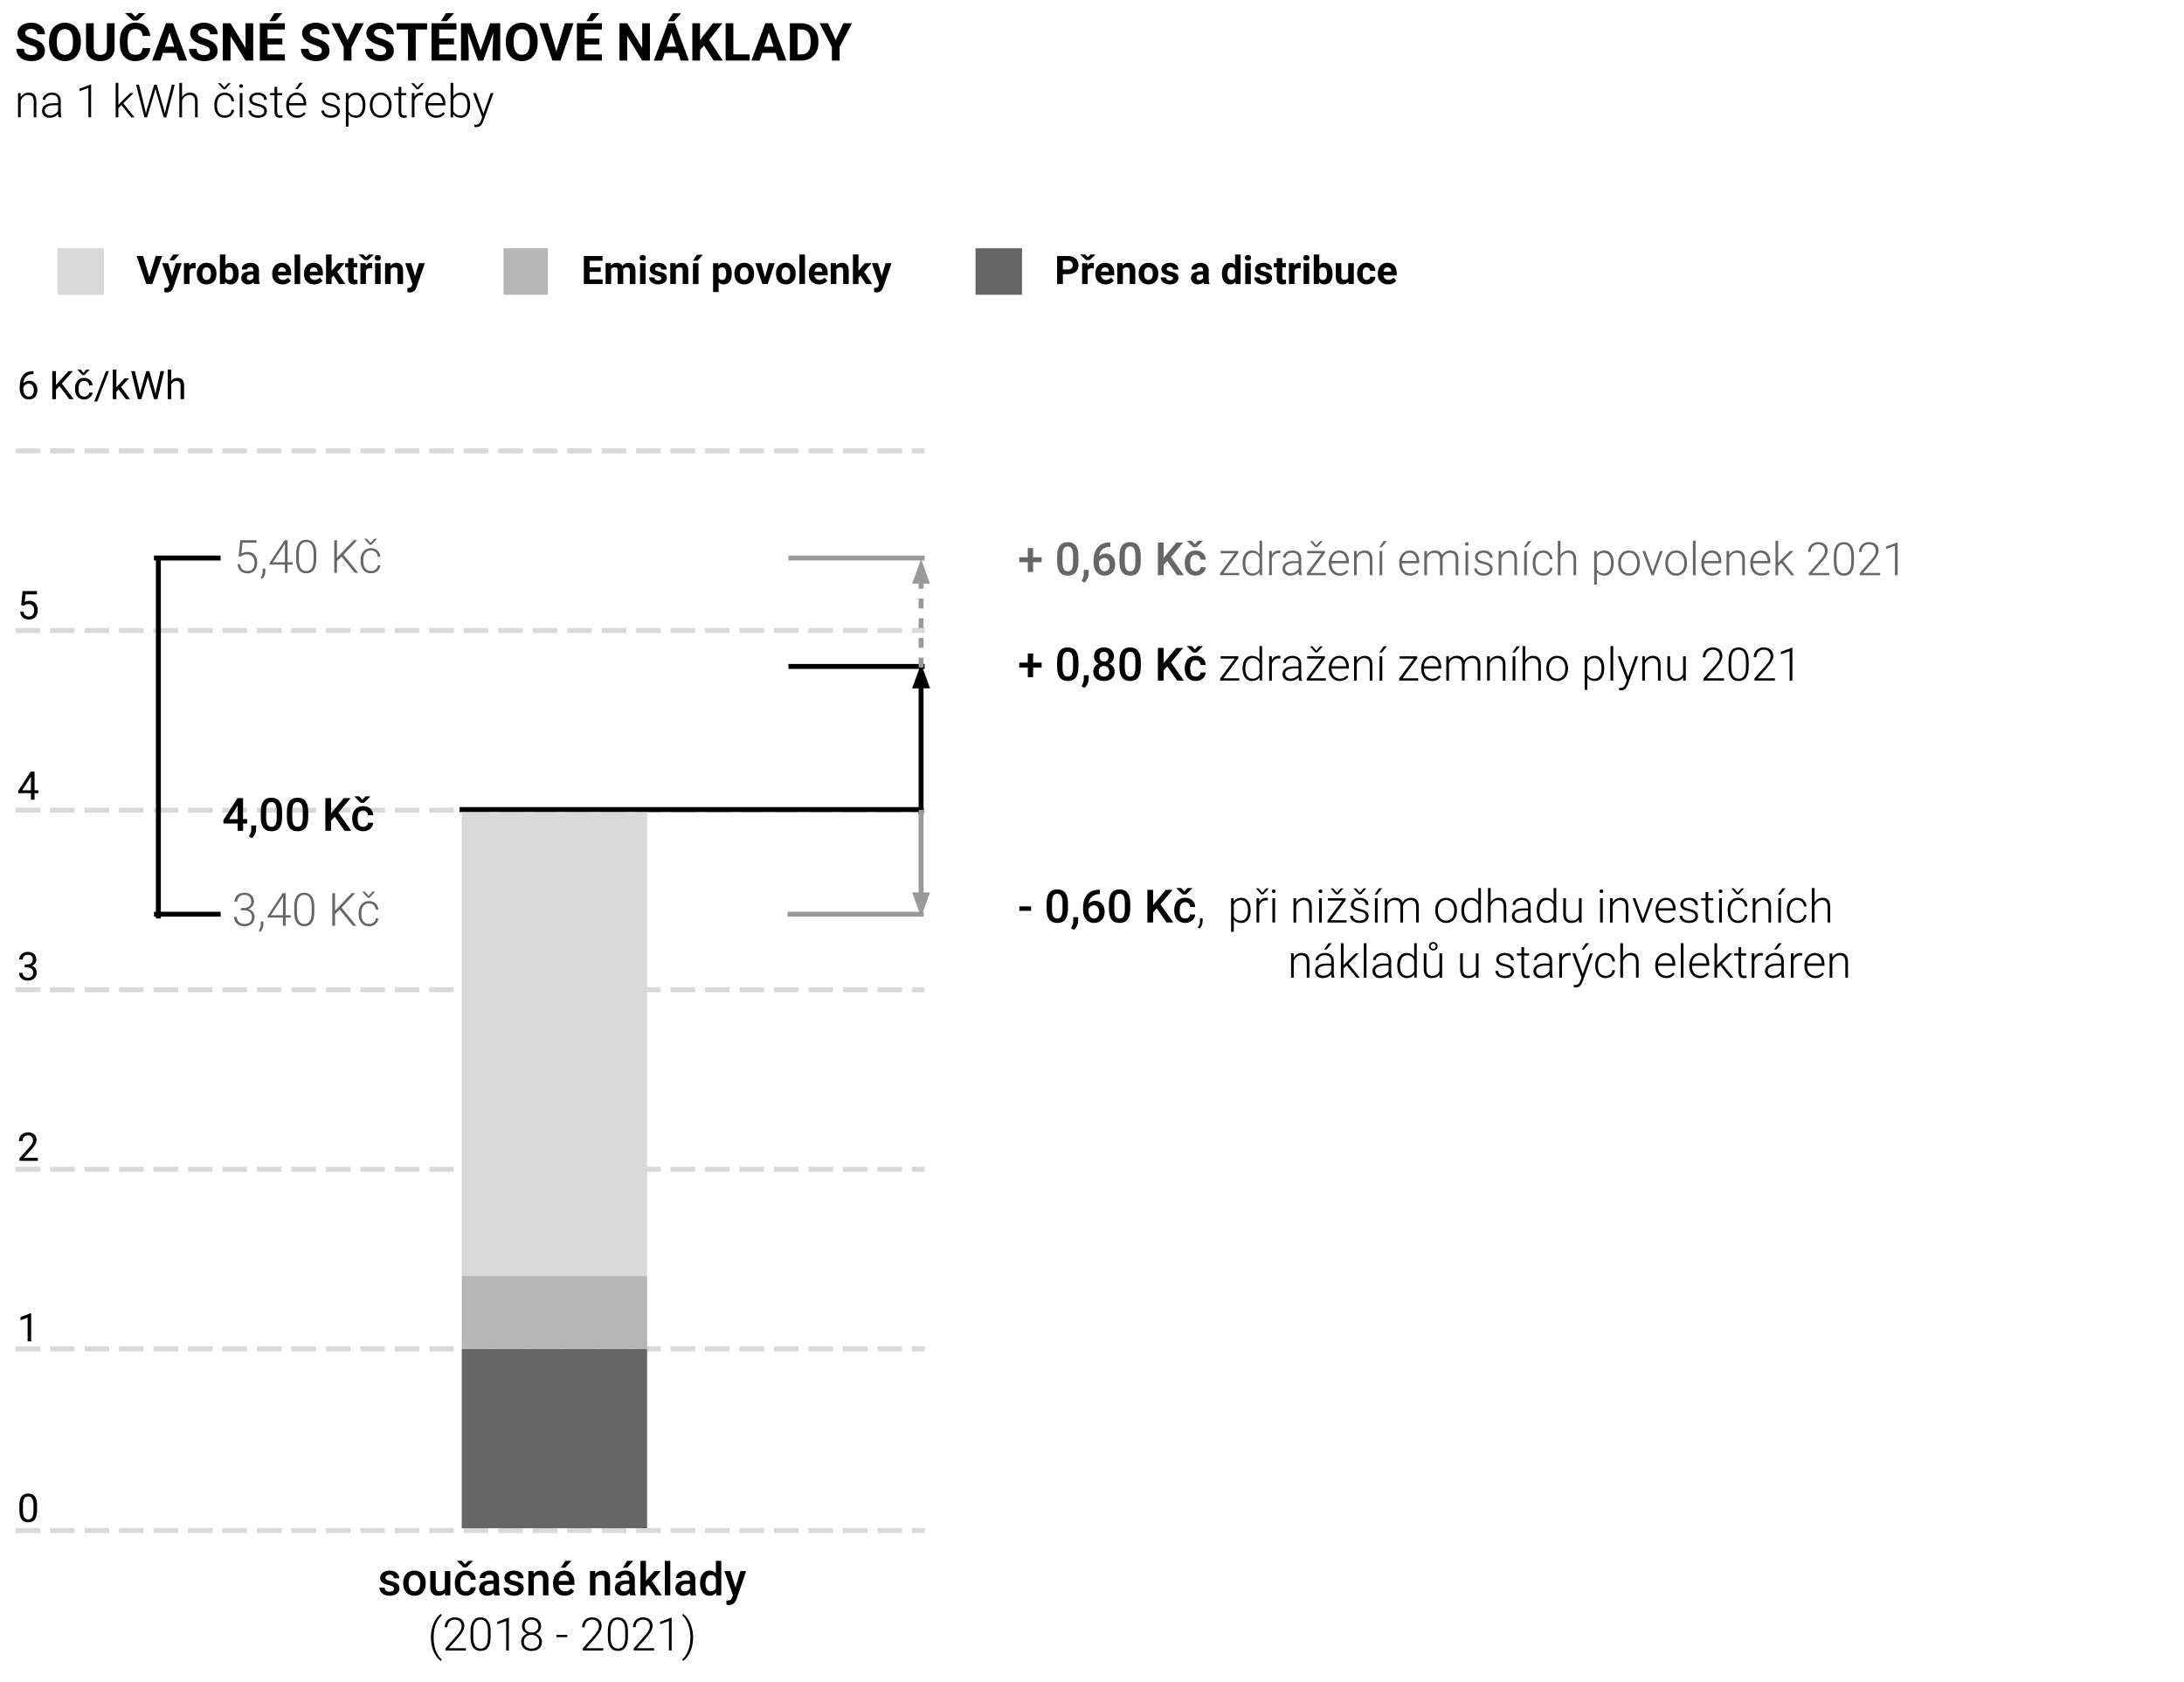 <svg version="1.1" viewBox="0.0 0.0 443.501 341.501" fill="none" stroke="none" stroke-linecap="square" stroke-miterlimit="10" xmlns:xlink="http://www.w3.org/1999/xlink" xmlns="http://www.w3.org/2000/svg"><clipPath id="p.0"><path d="m0 0l443.501 0l0 341.501l-443.501 0l0 -341.501z" clip-rule="nonzero"/></clipPath><g clip-path="url(#p.0)"><path fill="#000000" fill-opacity="0.0" d="m0 0l443.501 0l0 341.501l-443.501 0z" fill-rule="evenodd"/><path fill="#000000" fill-opacity="0.0" d="m3.669 310.753l183.591 0" fill-rule="evenodd"/><path stroke="#d9d9d9" stroke-width="1.0" stroke-linejoin="round" stroke-linecap="butt" stroke-dasharray="4.0,3.0" d="m3.669 310.753l183.591 0" fill-rule="evenodd"/><path fill="#000000" fill-opacity="0.0" d="m3.669 273.866l183.591 0" fill-rule="evenodd"/><path stroke="#d9d9d9" stroke-width="1.0" stroke-linejoin="round" stroke-linecap="butt" stroke-dasharray="4.0,3.0" d="m3.669 273.866l183.591 0" fill-rule="evenodd"/><path fill="#000000" fill-opacity="0.0" d="m3.669 237.404l183.591 0" fill-rule="evenodd"/><path stroke="#d9d9d9" stroke-width="1.0" stroke-linejoin="round" stroke-linecap="butt" stroke-dasharray="4.0,3.0" d="m3.669 237.404l183.591 0" fill-rule="evenodd"/><path fill="#000000" fill-opacity="0.0" d="m3.669 200.941l183.591 0" fill-rule="evenodd"/><path stroke="#d9d9d9" stroke-width="1.0" stroke-linejoin="round" stroke-linecap="butt" stroke-dasharray="4.0,3.0" d="m3.669 200.941l183.591 0" fill-rule="evenodd"/><path fill="#000000" fill-opacity="0.0" d="m3.669 164.479l183.591 0" fill-rule="evenodd"/><path stroke="#d9d9d9" stroke-width="1.0" stroke-linejoin="round" stroke-linecap="butt" stroke-dasharray="4.0,3.0" d="m3.669 164.479l183.591 0" fill-rule="evenodd"/><path fill="#000000" fill-opacity="0.0" d="m3.669 128.016l183.591 0" fill-rule="evenodd"/><path stroke="#d9d9d9" stroke-width="1.0" stroke-linejoin="round" stroke-linecap="butt" stroke-dasharray="4.0,3.0" d="m3.669 128.016l183.591 0" fill-rule="evenodd"/><path fill="#000000" fill-opacity="0.0" d="m3.669 91.554l183.591 0" fill-rule="evenodd"/><path stroke="#d9d9d9" stroke-width="1.0" stroke-linejoin="round" stroke-linecap="butt" stroke-dasharray="4.0,3.0" d="m3.669 91.554l183.591 0" fill-rule="evenodd"/><path fill="#000000" fill-opacity="0.0" d="m195.667 167.333l265.984 0l0 45.228l-265.984 0z" fill-rule="evenodd"/><path fill="#000000" d="m209.386 184.918l-2.391 0l0 -0.891l2.391 0l0 0.891zm7.477 -0.422q0 1.438 -0.531 2.172q-0.531 0.719 -1.625 0.719q-1.078 0 -1.625 -0.703q-0.547 -0.719 -0.547 -2.109l0 -1.141q0 -1.438 0.531 -2.141q0.531 -0.719 1.625 -0.719q1.094 0 1.625 0.703q0.547 0.688 0.547 2.078l0 1.141zm-1.094 -1.234q0 -0.938 -0.266 -1.359q-0.25 -0.438 -0.812 -0.438q-0.531 0 -0.797 0.406q-0.25 0.406 -0.266 1.281l0 1.516q0 0.922 0.25 1.375q0.266 0.453 0.828 0.453q0.531 0 0.781 -0.422q0.266 -0.422 0.281 -1.312l0 -1.5zm2.302 5.531l-0.594 -0.359q0.266 -0.422 0.359 -0.734q0.109 -0.297 0.109 -0.609l0 -0.875l1.0 0l-0.016 0.812q0 0.469 -0.234 0.953q-0.234 0.484 -0.625 0.812zm5.268 -8.156l0 0.906l-0.141 0q-0.922 0.016 -1.484 0.516q-0.547 0.5 -0.656 1.406q0.531 -0.562 1.359 -0.562q0.891 0 1.391 0.625q0.516 0.609 0.516 1.594q0 1.016 -0.609 1.641q-0.594 0.625 -1.547 0.625q-1.0 0 -1.625 -0.734q-0.609 -0.734 -0.609 -1.922l0 -0.375q0 -1.75 0.844 -2.734q0.859 -0.984 2.453 -0.984l0.109 0zm-1.188 3.156q-0.359 0 -0.672 0.203q-0.297 0.203 -0.438 0.547l0 0.344q0 0.734 0.312 1.172q0.312 0.438 0.797 0.438q0.5 0 0.781 -0.375q0.281 -0.375 0.281 -0.969q0 -0.594 -0.297 -0.969q-0.281 -0.391 -0.766 -0.391zm7.364 0.703q0 1.438 -0.531 2.172q-0.531 0.719 -1.625 0.719q-1.078 0 -1.625 -0.703q-0.547 -0.719 -0.547 -2.109l0 -1.141q0 -1.438 0.531 -2.141q0.531 -0.719 1.625 -0.719q1.094 0 1.625 0.703q0.547 0.688 0.547 2.078l0 1.141zm-1.094 -1.234q0 -0.938 -0.266 -1.359q-0.25 -0.438 -0.812 -0.438q-0.531 0 -0.797 0.406q-0.25 0.406 -0.266 1.281l0 1.516q0 0.922 0.25 1.375q0.266 0.453 0.828 0.453q0.531 0 0.781 -0.422q0.266 -0.422 0.281 -1.312l0 -1.5zm6.484 1.172l-0.75 0.797l0 2.062l-1.156 0l0 -6.625l1.156 0l0 3.109l0.641 -0.797l1.938 -2.312l1.391 0l-2.469 2.938l2.609 3.688l-1.359 0l-2.0 -2.859zm5.777 2.062q0.406 0 0.672 -0.234q0.281 -0.25 0.312 -0.594l1.031 0q-0.016 0.453 -0.281 0.859q-0.266 0.391 -0.734 0.625q-0.453 0.234 -0.984 0.234q-1.031 0 -1.641 -0.672q-0.609 -0.672 -0.609 -1.844l0 -0.125q0 -1.125 0.594 -1.797q0.609 -0.672 1.641 -0.672q0.891 0 1.438 0.516q0.562 0.5 0.578 1.344l-1.031 0q-0.031 -0.422 -0.297 -0.688q-0.266 -0.281 -0.688 -0.281q-0.547 0 -0.844 0.391q-0.281 0.375 -0.281 1.172l0 0.188q0 0.797 0.281 1.188q0.297 0.391 0.844 0.391zm-0.172 -5.5l0.656 -0.703l0.953 0l0 0.047l-1.266 1.266l-0.688 0l-1.266 -1.266l0 -0.047l0.938 0l0.672 0.703z" fill-rule="nonzero"/><path fill="#000000" d="m243.567 188.527l-0.328 -0.234q0.422 -0.547 0.438 -1.156l0 -0.703l0.531 0l0 0.578q0 0.938 -0.641 1.516zm10.4 -3.641q0 1.141 -0.516 1.828q-0.5 0.672 -1.359 0.672q-1.016 0 -1.547 -0.719l0 2.516l-0.547 0l0 -6.812l0.516 0l0.016 0.688q0.531 -0.781 1.547 -0.781q0.891 0 1.391 0.672q0.5 0.656 0.5 1.859l0 0.078zm-0.547 -0.109q0 -0.938 -0.391 -1.484q-0.375 -0.547 -1.078 -0.547q-0.5 0 -0.859 0.25q-0.359 0.234 -0.547 0.688l0 2.375q0.188 0.422 0.547 0.641q0.375 0.219 0.875 0.219q0.688 0 1.062 -0.547q0.391 -0.547 0.391 -1.594zm4.029 -1.953q-0.172 -0.031 -0.359 -0.031q-0.516 0 -0.875 0.297q-0.344 0.281 -0.5 0.812l0 3.391l-0.547 0l0 -4.922l0.547 0l0 0.781q0.438 -0.875 1.391 -0.875q0.234 0 0.359 0.062l-0.016 0.484zm-1.109 -1.594l0.781 -0.875l0.484 0l0 0.047l-1.062 1.188l-0.406 0l-1.063 -1.188l0 -0.047l0.484 0l0.781 0.875zm2.591 6.062l-0.547 0l0 -4.922l0.547 0l0 4.922zm-0.656 -6.359q0 -0.156 0.094 -0.25q0.109 -0.109 0.281 -0.109q0.172 0 0.281 0.109q0.109 0.094 0.109 0.25q0 0.156 -0.109 0.266q-0.109 0.109 -0.281 0.109q-0.172 0 -0.281 -0.109q-0.094 -0.109 -0.094 -0.266zm4.921 1.438l0.016 0.844q0.281 -0.469 0.688 -0.703q0.422 -0.234 0.922 -0.234q0.781 0 1.172 0.453q0.391 0.438 0.391 1.328l0 3.234l-0.531 0l0 -3.234q-0.016 -0.672 -0.297 -0.984q-0.266 -0.328 -0.875 -0.328q-0.5 0 -0.891 0.328q-0.391 0.312 -0.578 0.844l0 3.375l-0.547 0l0 -4.922l0.531 0zm5.218 4.922l-0.547 0l0 -4.922l0.547 0l0 4.922zm-0.656 -6.359q0 -0.156 0.094 -0.25q0.109 -0.109 0.281 -0.109q0.172 0 0.281 0.109q0.109 0.094 0.109 0.25q0 0.156 -0.109 0.266q-0.109 0.109 -0.281 0.109q-0.172 0 -0.281 -0.109q-0.094 -0.109 -0.094 -0.266zm2.497 5.906l3.188 0l0 0.453l-3.875 0l0 -0.406l3.0 -4.047l-2.906 0l0 -0.469l3.594 0l0 0.406l-3.0 4.062zm1.25 -5.609l0.781 -0.875l0.484 0l0 0.047l-1.062 1.188l-0.406 0l-1.062 -1.188l0 -0.047l0.484 0l0.781 0.875zm5.865 4.812q0 -0.406 -0.328 -0.656q-0.312 -0.25 -0.969 -0.375q-0.656 -0.141 -1.031 -0.312q-0.359 -0.188 -0.531 -0.453q-0.172 -0.266 -0.172 -0.625q0 -0.594 0.484 -0.969q0.484 -0.375 1.25 -0.375q0.828 0 1.328 0.406q0.5 0.406 0.5 1.062l-0.547 0q0 -0.438 -0.375 -0.719q-0.359 -0.297 -0.906 -0.297q-0.531 0 -0.859 0.25q-0.328 0.234 -0.328 0.625q0 0.359 0.266 0.562q0.281 0.203 0.984 0.375q0.719 0.172 1.078 0.359q0.359 0.188 0.531 0.469q0.172 0.266 0.172 0.641q0 0.625 -0.5 1.0q-0.5 0.375 -1.312 0.375q-0.859 0 -1.406 -0.422q-0.531 -0.422 -0.531 -1.047l0.547 0q0.031 0.469 0.406 0.734q0.375 0.266 0.984 0.266q0.562 0 0.906 -0.25q0.359 -0.25 0.359 -0.625zm-1.219 -4.812l0.781 -0.875l0.484 0l0 0.047l-1.062 1.188l-0.406 0l-1.062 -1.188l0 -0.047l0.484 0l0.781 0.875zm3.598 6.062l-0.547 0l0 -4.922l0.547 0l0 4.922zm0.281 -6.953l0.656 0l-1.047 1.281l-0.484 0l0.875 -1.281zm1.686 2.031l0.016 0.797q0.281 -0.453 0.688 -0.672q0.406 -0.219 0.906 -0.219q1.172 0 1.484 0.953q0.266 -0.453 0.703 -0.703q0.453 -0.25 0.984 -0.25q1.578 0 1.609 1.734l0 3.281l-0.547 0l0 -3.25q0 -0.656 -0.281 -0.969q-0.281 -0.328 -0.906 -0.328q-0.594 0.016 -1.0 0.391q-0.406 0.359 -0.453 0.891l0 3.266l-0.547 0l0 -3.281q0 -0.641 -0.297 -0.953q-0.297 -0.312 -0.906 -0.312q-0.516 0 -0.891 0.297q-0.359 0.297 -0.531 0.875l0 3.375l-0.547 0l0 -4.922l0.516 0zm9.738 2.391q0 -0.719 0.281 -1.281q0.281 -0.578 0.781 -0.891q0.5 -0.312 1.141 -0.312q0.984 0 1.594 0.688q0.609 0.688 0.609 1.828l0 0.109q0 0.719 -0.281 1.297q-0.266 0.562 -0.781 0.875q-0.5 0.312 -1.141 0.312q-0.969 0 -1.594 -0.688q-0.609 -0.688 -0.609 -1.828l0 -0.109zm0.547 0.141q0 0.891 0.453 1.453q0.469 0.562 1.203 0.562q0.75 0 1.203 -0.562q0.453 -0.562 0.453 -1.5l0 -0.094q0 -0.578 -0.219 -1.047q-0.203 -0.469 -0.578 -0.719q-0.375 -0.266 -0.859 -0.266q-0.734 0 -1.203 0.578q-0.453 0.578 -0.453 1.5l0 0.094zm4.756 -0.125q0 -1.141 0.516 -1.812q0.516 -0.688 1.391 -0.688q1.0 0 1.531 0.781l0 -2.766l0.531 0l0 7.0l-0.5 0l-0.031 -0.656q-0.516 0.75 -1.531 0.75q-0.859 0 -1.391 -0.688q-0.516 -0.688 -0.516 -1.859l0 -0.062zm0.562 0.109q0 0.938 0.375 1.484q0.375 0.547 1.062 0.547q1.016 0 1.438 -0.891l0 -2.312q-0.422 -0.969 -1.422 -0.969q-0.688 0 -1.078 0.547q-0.375 0.531 -0.375 1.594zm5.386 -1.688q0.266 -0.438 0.688 -0.672q0.422 -0.25 0.922 -0.25q0.781 0 1.172 0.453q0.391 0.438 0.391 1.328l0 3.234l-0.531 0l0 -3.234q-0.016 -0.672 -0.297 -0.984q-0.266 -0.328 -0.875 -0.328q-0.5 0 -0.891 0.328q-0.391 0.312 -0.578 0.844l0 3.375l-0.547 0l0 -7.0l0.547 0l0 2.906zm7.698 4.094q-0.094 -0.234 -0.109 -0.688q-0.281 0.375 -0.734 0.578q-0.438 0.203 -0.938 0.203q-0.719 0 -1.156 -0.391q-0.438 -0.406 -0.438 -1.016q0 -0.719 0.594 -1.125q0.609 -0.422 1.672 -0.422l1.0 0l0 -0.562q0 -0.531 -0.328 -0.828q-0.328 -0.312 -0.953 -0.312q-0.562 0 -0.938 0.297q-0.375 0.297 -0.375 0.703l-0.547 -0.016q0 -0.578 0.547 -1.0q0.547 -0.438 1.344 -0.438q0.812 0 1.281 0.422q0.484 0.406 0.5 1.141l0 2.328q0 0.719 0.156 1.078l0 0.047l-0.578 0zm-1.719 -0.391q0.547 0 0.969 -0.266q0.438 -0.266 0.641 -0.703l0 -1.094l-0.984 0q-0.812 0.016 -1.281 0.312q-0.453 0.281 -0.453 0.781q0 0.422 0.297 0.703q0.312 0.266 0.812 0.266zm3.372 -2.125q0 -1.141 0.516 -1.812q0.516 -0.688 1.391 -0.688q1.0 0 1.531 0.781l0 -2.766l0.531 0l0 7.0l-0.5 0l-0.031 -0.656q-0.516 0.75 -1.531 0.75q-0.859 0 -1.391 -0.688q-0.516 -0.688 -0.516 -1.859l0 -0.062zm0.562 0.109q0 0.938 0.375 1.484q0.375 0.547 1.062 0.547q1.016 0 1.438 -0.891l0 -2.312q-0.422 -0.969 -1.422 -0.969q-0.688 0 -1.078 0.547q-0.375 0.531 -0.375 1.594zm8.011 1.781q-0.484 0.719 -1.562 0.719q-0.797 0 -1.203 -0.453q-0.406 -0.469 -0.422 -1.359l0 -3.203l0.547 0l0 3.125q0 1.422 1.141 1.422q1.188 0 1.5 -0.984l0 -3.562l0.547 0l0 4.922l-0.531 0l-0.016 -0.625zm4.845 0.625l-0.547 0l0 -4.922l0.547 0l0 4.922zm-0.656 -6.359q0 -0.156 0.094 -0.25q0.109 -0.109 0.281 -0.109q0.172 0 0.281 0.109q0.109 0.094 0.109 0.25q0 0.156 -0.109 0.266q-0.109 0.109 -0.281 0.109q-0.172 0 -0.281 -0.109q-0.094 -0.109 -0.094 -0.266zm2.653 1.438l0.016 0.844q0.281 -0.469 0.688 -0.703q0.422 -0.234 0.922 -0.234q0.781 0 1.172 0.453q0.391 0.438 0.391 1.328l0 3.234l-0.531 0l0 -3.234q-0.016 -0.672 -0.297 -0.984q-0.266 -0.328 -0.875 -0.328q-0.5 0 -0.891 0.328q-0.391 0.312 -0.578 0.844l0 3.375l-0.547 0l0 -4.922l0.531 0zm6.14 4.172l1.5 -4.172l0.547 0l-1.828 4.922l-0.453 0l-1.844 -4.922l0.562 0l1.516 4.172zm4.802 0.844q-0.641 0 -1.156 -0.312q-0.5 -0.312 -0.781 -0.859q-0.281 -0.562 -0.281 -1.25l0 -0.188q0 -0.719 0.281 -1.281q0.281 -0.578 0.766 -0.891q0.484 -0.328 1.062 -0.328q0.906 0 1.422 0.609q0.531 0.609 0.531 1.672l0 0.312l-3.516 0l0 0.094q0 0.844 0.469 1.406q0.484 0.547 1.219 0.547q0.438 0 0.766 -0.156q0.344 -0.156 0.609 -0.5l0.344 0.25q-0.594 0.875 -1.734 0.875zm-0.109 -4.656q-0.609 0 -1.031 0.453q-0.422 0.453 -0.516 1.219l2.953 0l0 -0.062q-0.016 -0.703 -0.406 -1.156q-0.375 -0.453 -1.0 -0.453zm5.96 3.312q0 -0.406 -0.328 -0.656q-0.312 -0.25 -0.969 -0.375q-0.656 -0.141 -1.031 -0.312q-0.359 -0.188 -0.531 -0.453q-0.172 -0.266 -0.172 -0.625q0 -0.594 0.484 -0.969q0.484 -0.375 1.25 -0.375q0.828 0 1.328 0.406q0.5 0.406 0.5 1.062l-0.547 0q0 -0.438 -0.375 -0.719q-0.359 -0.297 -0.906 -0.297q-0.531 0 -0.859 0.25q-0.328 0.234 -0.328 0.625q0 0.359 0.266 0.562q0.281 0.203 0.984 0.375q0.719 0.172 1.078 0.359q0.359 0.188 0.531 0.469q0.172 0.266 0.172 0.641q0 0.625 -0.5 1.0q-0.5 0.375 -1.312 0.375q-0.859 0 -1.406 -0.422q-0.531 -0.422 -0.531 -1.047l0.547 0q0.031 0.469 0.406 0.734q0.375 0.266 0.984 0.266q0.562 0 0.906 -0.25q0.359 -0.25 0.359 -0.625zm2.63 -4.938l0 1.266l1.016 0l0 0.438l-1.016 0l0 3.281q0 0.422 0.141 0.625q0.156 0.188 0.5 0.188q0.141 0 0.438 -0.047l0.031 0.453q-0.219 0.078 -0.594 0.078q-0.562 0 -0.812 -0.328q-0.25 -0.328 -0.25 -0.953l0 -3.297l-0.906 0l0 -0.438l0.906 0l0 -1.266l0.547 0zm2.763 6.188l-0.547 0l0 -4.922l0.547 0l0 4.922zm-0.656 -6.359q0 -0.156 0.094 -0.25q0.109 -0.109 0.281 -0.109q0.172 0 0.281 0.109q0.109 0.094 0.109 0.25q0 0.156 -0.109 0.266q-0.109 0.109 -0.281 0.109q-0.172 0 -0.281 -0.109q-0.094 -0.109 -0.094 -0.266zm3.95 5.984q0.578 0 0.953 -0.312q0.391 -0.328 0.422 -0.828l0.516 0q-0.016 0.438 -0.281 0.812q-0.25 0.375 -0.688 0.594q-0.422 0.203 -0.922 0.203q-0.969 0 -1.547 -0.672q-0.562 -0.672 -0.562 -1.812l0 -0.172q0 -0.719 0.25 -1.281q0.266 -0.562 0.734 -0.859q0.484 -0.312 1.125 -0.312q0.812 0 1.328 0.484q0.531 0.484 0.562 1.266l-0.516 0q-0.047 -0.578 -0.422 -0.938q-0.375 -0.359 -0.953 -0.359q-0.734 0 -1.156 0.547q-0.406 0.531 -0.406 1.484l0 0.156q0 0.953 0.406 1.484q0.422 0.516 1.156 0.516zm-0.078 -5.688l0.781 -0.875l0.484 0l0 0.047l-1.062 1.188l-0.406 0l-1.062 -1.188l0 -0.047l0.484 0l0.781 0.875zm3.587 1.141l0.016 0.844q0.281 -0.469 0.688 -0.703q0.422 -0.234 0.922 -0.234q0.781 0 1.172 0.453q0.391 0.438 0.391 1.328l0 3.234l-0.531 0l0 -3.234q-0.016 -0.672 -0.297 -0.984q-0.266 -0.328 -0.875 -0.328q-0.5 0 -0.891 0.328q-0.391 0.312 -0.578 0.844l0 3.375l-0.547 0l0 -4.922l0.531 0zm5.202 4.922l-0.547 0l0 -4.922l0.547 0l0 4.922zm0.281 -6.953l0.656 0l-1.047 1.281l-0.484 0l0.875 -1.281zm3.014 6.578q0.578 0 0.953 -0.312q0.391 -0.328 0.422 -0.828l0.516 0q-0.016 0.438 -0.281 0.812q-0.25 0.375 -0.688 0.594q-0.422 0.203 -0.922 0.203q-0.969 0 -1.547 -0.672q-0.562 -0.672 -0.562 -1.812l0 -0.172q0 -0.719 0.25 -1.281q0.266 -0.562 0.734 -0.859q0.484 -0.312 1.125 -0.312q0.812 0 1.328 0.484q0.531 0.484 0.562 1.266l-0.516 0q-0.047 -0.578 -0.422 -0.938q-0.375 -0.359 -0.953 -0.359q-0.734 0 -1.156 0.547q-0.406 0.531 -0.406 1.484l0 0.156q0 0.953 0.406 1.484q0.422 0.516 1.156 0.516zm3.524 -3.719q0.266 -0.438 0.688 -0.672q0.422 -0.25 0.922 -0.25q0.781 0 1.172 0.453q0.391 0.438 0.391 1.328l0 3.234l-0.531 0l0 -3.234q-0.016 -0.672 -0.297 -0.984q-0.266 -0.328 -0.875 -0.328q-0.5 0 -0.891 0.328q-0.391 0.312 -0.578 0.844l0 3.375l-0.547 0l0 -7.0l0.547 0l0 2.906z" fill-rule="nonzero"/><path fill="#000000" d="m262.706 193.571l0.016 0.844q0.281 -0.469 0.688 -0.703q0.422 -0.234 0.922 -0.234q0.781 0 1.172 0.453q0.391 0.438 0.391 1.328l0 3.234l-0.531 0l0 -3.234q-0.016 -0.672 -0.297 -0.984q-0.266 -0.328 -0.875 -0.328q-0.5 0 -0.891 0.328q-0.391 0.312 -0.578 0.844l0 3.375l-0.547 0l0 -4.922l0.531 0zm7.718 4.922q-0.094 -0.234 -0.109 -0.688q-0.281 0.375 -0.734 0.578q-0.438 0.203 -0.938 0.203q-0.719 0 -1.156 -0.391q-0.438 -0.406 -0.438 -1.016q0 -0.719 0.594 -1.125q0.609 -0.422 1.672 -0.422l1.0 0l0 -0.562q0 -0.531 -0.328 -0.828q-0.328 -0.312 -0.953 -0.312q-0.562 0 -0.938 0.297q-0.375 0.297 -0.375 0.703l-0.547 -0.016q0 -0.578 0.547 -1.0q0.547 -0.438 1.344 -0.438q0.812 0 1.281 0.422q0.484 0.406 0.5 1.141l0 2.328q0 0.719 0.156 1.078l0 0.047l-0.578 0zm-1.719 -0.391q0.547 0 0.969 -0.266q0.438 -0.266 0.641 -0.703l0 -1.094l-0.984 0q-0.812 0.016 -1.281 0.312q-0.453 0.281 -0.453 0.781q0 0.422 0.297 0.703q0.312 0.266 0.812 0.266zm1.078 -6.609l0.656 0l-1.047 1.281l-0.484 0l0.875 -1.281zm3.684 4.516l-0.625 0.609l0 1.875l-0.547 0l0 -7.0l0.547 0l0 4.484l0.516 -0.562l1.891 -1.844l0.688 0l-2.094 2.078l2.281 2.844l-0.656 0l-2.0 -2.484zm4.022 2.484l-0.547 0l0 -7.0l0.547 0l0 7.0zm4.591 0q-0.094 -0.234 -0.109 -0.688q-0.281 0.375 -0.734 0.578q-0.438 0.203 -0.938 0.203q-0.719 0 -1.156 -0.391q-0.438 -0.406 -0.438 -1.016q0 -0.719 0.594 -1.125q0.609 -0.422 1.672 -0.422l1.0 0l0 -0.562q0 -0.531 -0.328 -0.828q-0.328 -0.312 -0.953 -0.312q-0.562 0 -0.938 0.297q-0.375 0.297 -0.375 0.703l-0.547 -0.016q0 -0.578 0.547 -1.0q0.547 -0.438 1.344 -0.438q0.812 0 1.281 0.422q0.484 0.406 0.5 1.141l0 2.328q0 0.719 0.156 1.078l0 0.047l-0.578 0zm-1.719 -0.391q0.547 0 0.969 -0.266q0.438 -0.266 0.641 -0.703l0 -1.094l-0.984 0q-0.812 0.016 -1.281 0.312q-0.453 0.281 -0.453 0.781q0 0.422 0.297 0.703q0.312 0.266 0.812 0.266zm3.372 -2.125q0 -1.141 0.516 -1.812q0.516 -0.688 1.391 -0.688q1.0 0 1.531 0.781l0 -2.766l0.531 0l0 7.0l-0.5 0l-0.031 -0.656q-0.516 0.75 -1.531 0.75q-0.859 0 -1.391 -0.688q-0.516 -0.688 -0.516 -1.859l0 -0.062zm0.562 0.109q0 0.938 0.375 1.484q0.375 0.547 1.062 0.547q1.016 0 1.438 -0.891l0 -2.312q-0.422 -0.969 -1.422 -0.969q-0.688 0 -1.078 0.547q-0.375 0.531 -0.375 1.594zm8.011 1.781q-0.484 0.719 -1.562 0.719q-0.797 0 -1.203 -0.453q-0.406 -0.469 -0.422 -1.359l0 -3.203l0.547 0l0 3.125q0 1.422 1.141 1.422q1.188 0 1.5 -0.984l0 -3.562l0.547 0l0 4.922l-0.531 0l-0.016 -0.625zm-2.141 -5.75q0 -0.359 0.25 -0.609q0.266 -0.25 0.625 -0.25q0.359 0 0.625 0.25q0.266 0.25 0.266 0.609q0 0.359 -0.25 0.609q-0.25 0.25 -0.641 0.25q-0.375 0 -0.625 -0.25q-0.25 -0.25 -0.25 -0.609zm0.359 0q0 0.234 0.141 0.391q0.156 0.141 0.375 0.141q0.234 0 0.375 -0.141q0.156 -0.156 0.156 -0.391q0 -0.234 -0.156 -0.375q-0.156 -0.156 -0.375 -0.156q-0.219 0 -0.375 0.156q-0.141 0.141 -0.141 0.375zm9.174 5.75q-0.484 0.719 -1.562 0.719q-0.797 0 -1.203 -0.453q-0.406 -0.469 -0.422 -1.359l0 -3.203l0.547 0l0 3.125q0 1.422 1.141 1.422q1.188 0 1.5 -0.984l0 -3.562l0.547 0l0 4.922l-0.531 0l-0.016 -0.625zm7.174 -0.625q0 -0.406 -0.328 -0.656q-0.312 -0.25 -0.969 -0.375q-0.656 -0.141 -1.031 -0.312q-0.359 -0.188 -0.531 -0.453q-0.172 -0.266 -0.172 -0.625q0 -0.594 0.484 -0.969q0.484 -0.375 1.25 -0.375q0.828 0 1.328 0.406q0.5 0.406 0.5 1.062l-0.547 0q0 -0.438 -0.375 -0.719q-0.359 -0.297 -0.906 -0.297q-0.531 0 -0.859 0.25q-0.328 0.234 -0.328 0.625q0 0.359 0.266 0.562q0.281 0.203 0.984 0.375q0.719 0.172 1.078 0.359q0.359 0.188 0.531 0.469q0.172 0.266 0.172 0.641q0 0.625 -0.5 1.0q-0.5 0.375 -1.312 0.375q-0.859 0 -1.406 -0.422q-0.531 -0.422 -0.531 -1.047l0.547 0q0.031 0.469 0.406 0.734q0.375 0.266 0.984 0.266q0.562 0 0.906 -0.25q0.359 -0.25 0.359 -0.625zm2.63 -4.938l0 1.266l1.016 0l0 0.438l-1.016 0l0 3.281q0 0.422 0.141 0.625q0.156 0.188 0.5 0.188q0.141 0 0.438 -0.047l0.031 0.453q-0.219 0.078 -0.594 0.078q-0.562 0 -0.812 -0.328q-0.25 -0.328 -0.25 -0.953l0 -3.297l-0.906 0l0 -0.438l0.906 0l0 -1.266l0.547 0zm5.263 6.188q-0.094 -0.234 -0.109 -0.688q-0.281 0.375 -0.734 0.578q-0.438 0.203 -0.938 0.203q-0.719 0 -1.156 -0.391q-0.438 -0.406 -0.438 -1.016q0 -0.719 0.594 -1.125q0.609 -0.422 1.672 -0.422l1.0 0l0 -0.562q0 -0.531 -0.328 -0.828q-0.328 -0.312 -0.953 -0.312q-0.562 0 -0.938 0.297q-0.375 0.297 -0.375 0.703l-0.547 -0.016q0 -0.578 0.547 -1.0q0.547 -0.438 1.344 -0.438q0.812 0 1.281 0.422q0.484 0.406 0.5 1.141l0 2.328q0 0.719 0.156 1.078l0 0.047l-0.578 0zm-1.719 -0.391q0.547 0 0.969 -0.266q0.438 -0.266 0.641 -0.703l0 -1.094l-0.984 0q-0.812 0.016 -1.281 0.312q-0.453 0.281 -0.453 0.781q0 0.422 0.297 0.703q0.312 0.266 0.812 0.266zm5.872 -4.078q-0.172 -0.031 -0.359 -0.031q-0.516 0 -0.875 0.297q-0.344 0.281 -0.5 0.812l0 3.391l-0.547 0l0 -4.922l0.547 0l0 0.781q0.438 -0.875 1.391 -0.875q0.234 0 0.359 0.062l-0.016 0.484zm2.501 3.688l1.453 -4.141l0.578 0l-2.094 5.766l-0.109 0.25q-0.406 0.891 -1.266 0.891q-0.188 0 -0.406 -0.062l-0.016 -0.453l0.281 0.031q0.406 0 0.656 -0.203q0.25 -0.188 0.422 -0.672l0.234 -0.672l-1.859 -4.875l0.609 0l1.516 4.141zm0.625 -6.219l0.656 0l-1.047 1.281l-0.484 0l0.875 -1.281zm4.013 6.625q0.578 0 0.953 -0.312q0.391 -0.328 0.422 -0.828l0.516 0q-0.016 0.438 -0.281 0.812q-0.25 0.375 -0.688 0.594q-0.422 0.203 -0.922 0.203q-0.969 0 -1.547 -0.672q-0.562 -0.672 -0.562 -1.812l0 -0.172q0 -0.719 0.25 -1.281q0.266 -0.562 0.734 -0.859q0.484 -0.312 1.125 -0.312q0.812 0 1.328 0.484q0.531 0.484 0.562 1.266l-0.516 0q-0.047 -0.578 -0.422 -0.938q-0.375 -0.359 -0.953 -0.359q-0.734 0 -1.156 0.547q-0.406 0.531 -0.406 1.484l0 0.156q0 0.953 0.406 1.484q0.422 0.516 1.156 0.516zm3.524 -3.719q0.266 -0.438 0.688 -0.672q0.422 -0.25 0.922 -0.25q0.781 0 1.172 0.453q0.391 0.438 0.391 1.328l0 3.234l-0.531 0l0 -3.234q-0.016 -0.672 -0.297 -0.984q-0.266 -0.328 -0.875 -0.328q-0.5 0 -0.891 0.328q-0.391 0.312 -0.578 0.844l0 3.375l-0.547 0l0 -7.0l0.547 0l0 2.906zm8.763 4.188q-0.641 0 -1.156 -0.312q-0.5 -0.312 -0.781 -0.859q-0.281 -0.562 -0.281 -1.25l0 -0.188q0 -0.719 0.281 -1.281q0.281 -0.578 0.766 -0.891q0.484 -0.328 1.062 -0.328q0.906 0 1.422 0.609q0.531 0.609 0.531 1.672l0 0.312l-3.516 0l0 0.094q0 0.844 0.469 1.406q0.484 0.547 1.219 0.547q0.438 0 0.766 -0.156q0.344 -0.156 0.609 -0.5l0.344 0.25q-0.594 0.875 -1.734 0.875zm-0.109 -4.656q-0.609 0 -1.031 0.453q-0.422 0.453 -0.516 1.219l2.953 0l0 -0.062q-0.016 -0.703 -0.406 -1.156q-0.375 -0.453 -1.0 -0.453zm3.631 4.562l-0.547 0l0 -7.0l0.547 0l0 7.0zm3.388 0.094q-0.641 0 -1.156 -0.312q-0.5 -0.312 -0.781 -0.859q-0.281 -0.562 -0.281 -1.25l0 -0.188q0 -0.719 0.281 -1.281q0.281 -0.578 0.766 -0.891q0.484 -0.328 1.062 -0.328q0.906 0 1.422 0.609q0.531 0.609 0.531 1.672l0 0.312l-3.516 0l0 0.094q0 0.844 0.469 1.406q0.484 0.547 1.219 0.547q0.438 0 0.766 -0.156q0.344 -0.156 0.609 -0.5l0.344 0.25q-0.594 0.875 -1.734 0.875zm-0.109 -4.656q-0.609 0 -1.031 0.453q-0.422 0.453 -0.516 1.219l2.953 0l0 -0.062q-0.016 -0.703 -0.406 -1.156q-0.375 -0.453 -1.0 -0.453zm4.178 2.078l-0.625 0.609l0 1.875l-0.547 0l0 -7.0l0.547 0l0 4.484l0.516 -0.562l1.891 -1.844l0.688 0l-2.094 2.078l2.281 2.844l-0.656 0l-2.0 -2.484zm4.256 -3.703l0 1.266l1.016 0l0 0.438l-1.016 0l0 3.281q0 0.422 0.141 0.625q0.156 0.188 0.5 0.188q0.141 0 0.438 -0.047l0.031 0.453q-0.219 0.078 -0.594 0.078q-0.562 0 -0.812 -0.328q-0.25 -0.328 -0.25 -0.953l0 -3.297l-0.906 0l0 -0.438l0.906 0l0 -1.266l0.547 0zm4.419 1.719q-0.172 -0.031 -0.359 -0.031q-0.516 0 -0.875 0.297q-0.344 0.281 -0.5 0.812l0 3.391l-0.547 0l0 -4.922l0.547 0l0 0.781q0.438 -0.875 1.391 -0.875q0.234 0 0.359 0.062l-0.016 0.484zm3.8 4.469q-0.094 -0.234 -0.109 -0.688q-0.281 0.375 -0.734 0.578q-0.438 0.203 -0.938 0.203q-0.719 0 -1.156 -0.391q-0.438 -0.406 -0.438 -1.016q0 -0.719 0.594 -1.125q0.609 -0.422 1.672 -0.422l1.0 0l0 -0.562q0 -0.531 -0.328 -0.828q-0.328 -0.312 -0.953 -0.312q-0.562 0 -0.938 0.297q-0.375 0.297 -0.375 0.703l-0.547 -0.016q0 -0.578 0.547 -1.0q0.547 -0.438 1.344 -0.438q0.812 0 1.281 0.422q0.484 0.406 0.5 1.141l0 2.328q0 0.719 0.156 1.078l0 0.047l-0.578 0zm-1.719 -0.391q0.547 0 0.969 -0.266q0.438 -0.266 0.641 -0.703l0 -1.094l-0.984 0q-0.812 0.016 -1.281 0.312q-0.453 0.281 -0.453 0.781q0 0.422 0.297 0.703q0.312 0.266 0.812 0.266zm1.078 -6.609l0.656 0l-1.047 1.281l-0.484 0l0.875 -1.281zm4.793 2.531q-0.172 -0.031 -0.359 -0.031q-0.516 0 -0.875 0.297q-0.344 0.281 -0.5 0.812l0 3.391l-0.547 0l0 -4.922l0.547 0l0 0.781q0.438 -0.875 1.391 -0.875q0.234 0 0.359 0.062l-0.016 0.484zm2.692 4.562q-0.641 0 -1.156 -0.312q-0.5 -0.312 -0.781 -0.859q-0.281 -0.562 -0.281 -1.25l0 -0.188q0 -0.719 0.281 -1.281q0.281 -0.578 0.766 -0.891q0.484 -0.328 1.062 -0.328q0.906 0 1.422 0.609q0.531 0.609 0.531 1.672l0 0.312l-3.516 0l0 0.094q0 0.844 0.469 1.406q0.484 0.547 1.219 0.547q0.438 0 0.766 -0.156q0.344 -0.156 0.609 -0.5l0.344 0.25q-0.594 0.875 -1.734 0.875zm-0.109 -4.656q-0.609 0 -1.031 0.453q-0.422 0.453 -0.516 1.219l2.953 0l0 -0.062q-0.016 -0.703 -0.406 -1.156q-0.375 -0.453 -1.0 -0.453zm3.538 -0.359l0.016 0.844q0.281 -0.469 0.688 -0.703q0.422 -0.234 0.922 -0.234q0.781 0 1.172 0.453q0.391 0.438 0.391 1.328l0 3.234l-0.531 0l0 -3.234q-0.016 -0.672 -0.297 -0.984q-0.266 -0.328 -0.875 -0.328q-0.5 0 -0.891 0.328q-0.391 0.312 -0.578 0.844l0 3.375l-0.547 0l0 -4.922l0.531 0z" fill-rule="nonzero"/><path fill="#000000" fill-opacity="0.0" d="m-8.042 -8.94l265.984 0l0 46.835l-265.984 0z" fill-rule="evenodd"/><path fill="#000000" d="m7.567 10.316q0 -0.453 -0.312 -0.688q-0.312 -0.234 -1.125 -0.484q-0.812 -0.266 -1.281 -0.531q-1.297 -0.688 -1.297 -1.875q0 -0.609 0.344 -1.094q0.344 -0.484 0.984 -0.75q0.656 -0.281 1.469 -0.281q0.812 0 1.438 0.297q0.641 0.297 0.984 0.844q0.359 0.531 0.359 1.203l-1.563 0q0 -0.516 -0.328 -0.797q-0.328 -0.297 -0.922 -0.297q-0.578 0 -0.891 0.25q-0.312 0.234 -0.312 0.625q0 0.375 0.359 0.625q0.375 0.25 1.109 0.469q1.328 0.406 1.938 1.0q0.609 0.594 0.609 1.469q0 0.984 -0.75 1.547q-0.734 0.562 -2 0.562q-0.875 0 -1.594 -0.312q-0.719 -0.328 -1.094 -0.891q-0.375 -0.562 -0.375 -1.297l1.562 0q0 1.266 1.5 1.266q0.562 0 0.875 -0.219q0.312 -0.234 0.312 -0.641zm8.848 -1.625q0 1.109 -0.406 1.953q-0.391 0.844 -1.125 1.312q-0.734 0.453 -1.688 0.453q-0.953 0 -1.688 -0.453q-0.734 -0.453 -1.141 -1.297q-0.406 -0.844 -0.406 -1.938l0 -0.375q0 -1.109 0.391 -1.953q0.406 -0.859 1.141 -1.312q0.734 -0.469 1.688 -0.469q0.953 0 1.688 0.469q0.734 0.453 1.141 1.312q0.406 0.844 0.406 1.953l0 0.344zm-1.594 -0.344q0 -1.203 -0.422 -1.812q-0.422 -0.625 -1.219 -0.625q-0.781 0 -1.219 0.609q-0.422 0.609 -0.422 1.797l0 0.375q0 1.156 0.422 1.797q0.422 0.641 1.234 0.641q0.781 0 1.203 -0.609q0.422 -0.625 0.422 -1.812l0 -0.359zm8.451 -3.625l0 4.984q0 1.25 -0.781 1.984q-0.766 0.719 -2.125 0.719q-1.312 0 -2.094 -0.703q-0.781 -0.703 -0.797 -1.938l0 -5.047l1.562 0l0 5.0q0 0.75 0.344 1.094q0.359 0.328 0.984 0.328q1.328 0 1.344 -1.375l0 -5.047l1.562 0zm7.233 5.047q-0.094 1.234 -0.906 1.938q-0.812 0.703 -2.141 0.703q-1.453 0 -2.297 -0.984q-0.828 -0.984 -0.828 -2.688l0 -0.469q0 -1.094 0.375 -1.922q0.391 -0.844 1.109 -1.281q0.719 -0.453 1.656 -0.453q1.312 0 2.109 0.703q0.812 0.703 0.938 1.984l-1.562 0q-0.062 -0.734 -0.422 -1.062q-0.344 -0.344 -1.062 -0.344q-0.781 0 -1.172 0.562q-0.375 0.562 -0.391 1.734l0 0.578q0 1.219 0.359 1.797q0.375 0.562 1.188 0.562q0.719 0 1.078 -0.328q0.359 -0.328 0.406 -1.031l1.562 0zm-3.031 -6.375l0.75 -0.75l1.281 0l0 0.062l-1.562 1.453l-0.953 0l-1.578 -1.469l0 -0.047l1.297 0l0.766 0.75zm8.332 7.344l-2.734 0l-0.516 1.562l-1.672 0l2.828 -7.578l1.438 0l2.844 7.578l-1.656 0l-0.531 -1.562zm-2.312 -1.266l1.891 0l-0.953 -2.828l-0.938 2.828zm9.139 0.844q0 -0.453 -0.312 -0.688q-0.312 -0.234 -1.125 -0.484q-0.812 -0.266 -1.281 -0.531q-1.297 -0.688 -1.297 -1.875q0 -0.609 0.344 -1.094q0.344 -0.484 0.984 -0.75q0.656 -0.281 1.469 -0.281q0.812 0 1.438 0.297q0.641 0.297 0.984 0.844q0.359 0.531 0.359 1.203l-1.562 0q0 -0.516 -0.328 -0.797q-0.328 -0.297 -0.922 -0.297q-0.578 0 -0.891 0.25q-0.312 0.234 -0.312 0.625q0 0.375 0.359 0.625q0.375 0.25 1.109 0.469q1.328 0.406 1.938 1.0q0.609 0.594 0.609 1.469q0 0.984 -0.75 1.547q-0.734 0.562 -2.0 0.562q-0.875 0 -1.594 -0.312q-0.719 -0.328 -1.094 -0.891q-0.375 -0.562 -0.375 -1.297l1.562 0q0 1.266 1.5 1.266q0.562 0 0.875 -0.219q0.312 -0.234 0.312 -0.641zm8.785 1.984l-1.562 0l-3.047 -4.984l0 4.984l-1.562 0l0 -7.578l1.562 0l3.047 5.0l0 -5.0l1.562 0l0 7.578zm5.915 -3.281l-3.0 0l0 2.031l3.516 0l0 1.25l-5.078 0l0 -7.578l5.078 0l0 1.266l-3.516 0l0 1.812l3.0 0l0 1.219zm-1.625 -6.344l1.641 0l-1.438 1.625l-1.219 0l1.016 -1.625zm9.648 7.641q0 -0.453 -0.312 -0.688q-0.312 -0.234 -1.125 -0.484q-0.812 -0.266 -1.281 -0.531q-1.297 -0.688 -1.297 -1.875q0 -0.609 0.344 -1.094q0.344 -0.484 0.984 -0.75q0.656 -0.281 1.469 -0.281q0.812 0 1.438 0.297q0.641 0.297 0.984 0.844q0.359 0.531 0.359 1.203l-1.562 0q0 -0.516 -0.328 -0.797q-0.328 -0.297 -0.922 -0.297q-0.578 0 -0.891 0.25q-0.312 0.234 -0.312 0.625q0 0.375 0.359 0.625q0.375 0.25 1.109 0.469q1.328 0.406 1.938 1.0q0.609 0.594 0.609 1.469q0 0.984 -0.75 1.547q-0.734 0.562 -2.0 0.562q-0.875 0 -1.594 -0.312q-0.719 -0.328 -1.094 -0.891q-0.375 -0.562 -0.375 -1.297l1.562 0q0 1.266 1.5 1.266q0.562 0 0.875 -0.219q0.312 -0.234 0.312 -0.641zm5.223 -2.172l1.578 -3.422l1.719 0l-2.5 4.828l0 2.75l-1.578 0l0 -2.75l-2.484 -4.828l1.703 0l1.562 3.422zm7.832 2.172q0 -0.453 -0.312 -0.688q-0.312 -0.234 -1.125 -0.484q-0.812 -0.266 -1.281 -0.531q-1.297 -0.688 -1.297 -1.875q0 -0.609 0.344 -1.094q0.344 -0.484 0.984 -0.75q0.656 -0.281 1.469 -0.281q0.812 0 1.438 0.297q0.641 0.297 0.984 0.844q0.359 0.531 0.359 1.203l-1.562 0q0 -0.516 -0.328 -0.797q-0.328 -0.297 -0.922 -0.297q-0.578 0 -0.891 0.25q-0.312 0.234 -0.312 0.625q0 0.375 0.359 0.625q0.375 0.25 1.109 0.469q1.328 0.406 1.938 1.0q0.609 0.594 0.609 1.469q0 0.984 -0.75 1.547q-0.734 0.562 -2.0 0.562q-0.875 0 -1.594 -0.312q-0.719 -0.328 -1.094 -0.891q-0.375 -0.562 -0.375 -1.297l1.562 0q0 1.266 1.5 1.266q0.562 0 0.875 -0.219q0.312 -0.234 0.312 -0.641zm8.317 -4.328l-2.312 0l0 6.312l-1.562 0l0 -6.312l-2.297 0l0 -1.266l6.172 0l0 1.266zm5.452 3.031l-3.0 0l0 2.031l3.516 0l0 1.25l-5.078 0l0 -7.578l5.078 0l0 1.266l-3.516 0l0 1.812l3.0 0l0 1.219zm-1.625 -6.344l1.641 0l-1.438 1.625l-1.219 0l1.016 -1.625zm5.104 2.047l1.938 5.5l1.938 -5.5l2.047 0l0 7.578l-1.562 0l0 -2.078l0.156 -3.562l-2.047 5.641l-1.062 0l-2.047 -5.641l0.156 3.562l0 2.078l-1.562 0l0 -7.578l2.047 0zm13.522 3.969q0 1.109 -0.406 1.953q-0.391 0.844 -1.125 1.312q-0.734 0.453 -1.688 0.453q-0.953 0 -1.688 -0.453q-0.734 -0.453 -1.141 -1.297q-0.406 -0.844 -0.406 -1.938l0 -0.375q0 -1.109 0.391 -1.953q0.406 -0.859 1.141 -1.312q0.734 -0.469 1.688 -0.469q0.953 0 1.688 0.469q0.734 0.453 1.141 1.312q0.406 0.844 0.406 1.953l0 0.344zm-1.594 -0.344q0 -1.203 -0.422 -1.812q-0.422 -0.625 -1.219 -0.625q-0.781 0 -1.219 0.609q-0.422 0.609 -0.422 1.797l0 0.375q0 1.156 0.422 1.797q0.422 0.641 1.234 0.641q0.781 0 1.203 -0.609q0.422 -0.625 0.422 -1.812l0 -0.359zm5.399 2.078l1.719 -5.703l1.75 0l-2.641 7.578l-1.625 0l-2.641 -7.578l1.734 0l1.703 5.703zm8.733 -1.406l-3.0 0l0 2.031l3.516 0l0 1.25l-5.078 0l0 -7.578l5.078 0l0 1.266l-3.516 0l0 1.812l3.0 0l0 1.219zm-1.625 -6.344l1.641 0l-1.438 1.625l-1.219 0l1.016 -1.625zm11.882 9.625l-1.562 0l-3.047 -4.984l0 4.984l-1.562 0l0 -7.578l1.562 0l3.047 5.0l0 -5.0l1.562 0l0 7.578zm5.727 -1.562l-2.734 0l-0.516 1.562l-1.672 0l2.828 -7.578l1.438 0l2.844 7.578l-1.656 0l-0.531 -1.562zm-2.312 -1.266l1.891 0l-0.953 -2.828l-0.938 2.828zm1.266 -6.781l1.641 0l-1.438 1.625l-1.219 0l1.016 -1.625zm6.311 6.578l-0.812 0.859l0 2.172l-1.562 0l0 -7.578l1.562 0l0 3.438l0.688 -0.938l1.938 -2.5l1.922 0l-2.703 3.375l2.781 4.203l-1.859 0l-1.953 -3.031zm5.952 1.781l3.312 0l0 1.25l-4.875 0l0 -7.578l1.562 0l0 6.328zm8.588 -0.312l-2.734 0l-0.516 1.562l-1.672 0l2.828 -7.578l1.438 0l2.844 7.578l-1.656 0l-0.531 -1.562zm-2.312 -1.266l1.891 0l-0.953 -2.828l-0.938 2.828zm5.201 2.828l0 -7.578l2.328 0q1.0 0 1.781 0.453q0.797 0.453 1.234 1.281q0.453 0.828 0.453 1.891l0 0.344q0 1.047 -0.438 1.875q-0.438 0.828 -1.234 1.281q-0.781 0.453 -1.781 0.453l-2.344 0zm1.562 -6.312l0 5.062l0.75 0q0.922 0 1.406 -0.594q0.484 -0.609 0.5 -1.719l0 -0.406q0 -1.156 -0.484 -1.75q-0.484 -0.594 -1.406 -0.594l-0.766 0zm7.748 2.156l1.578 -3.422l1.719 0l-2.5 4.828l0 2.75l-1.578 0l0 -2.75l-2.484 -4.828l1.703 0l1.562 3.422z" fill-rule="nonzero"/><path fill="#000000" d="m4.192 18.898l0.016 0.844q0.281 -0.469 0.688 -0.703q0.422 -0.234 0.922 -0.234q0.781 0 1.172 0.453q0.391 0.438 0.391 1.328l0 3.234l-0.531 0l0 -3.234q-0.016 -0.672 -0.297 -0.984q-0.266 -0.328 -0.875 -0.328q-0.5 0 -0.891 0.328q-0.391 0.312 -0.578 0.844l0 3.375l-0.547 0l0 -4.922l0.531 0zm7.718 4.922q-0.094 -0.234 -0.109 -0.688q-0.281 0.375 -0.734 0.578q-0.438 0.203 -0.938 0.203q-0.719 0 -1.156 -0.391q-0.438 -0.406 -0.438 -1.016q0 -0.719 0.594 -1.125q0.609 -0.422 1.672 -0.422l1.0 0l0 -0.562q0 -0.531 -0.328 -0.828q-0.328 -0.312 -0.953 -0.312q-0.562 0 -0.938 0.297q-0.375 0.297 -0.375 0.703l-0.547 -0.016q0 -0.578 0.547 -1.0q0.547 -0.438 1.344 -0.438q0.812 0 1.281 0.422q0.484 0.406 0.5 1.141l0 2.328q0 0.719 0.156 1.078l0 0.047l-0.578 0zm-1.719 -0.391q0.547 0 0.969 -0.266q0.438 -0.266 0.641 -0.703l0 -1.094l-0.984 0q-0.812 0.016 -1.281 0.312q-0.453 0.281 -0.453 0.781q0 0.422 0.297 0.703q0.312 0.266 0.812 0.266zm8.312 0.391l-0.547 0l0 -5.969l-1.797 0.656l0 -0.5l2.25 -0.844l0.094 0l0 6.656zm6.157 -2.484l-0.625 0.609l0 1.875l-0.547 0l0 -7.0l0.547 0l0 4.484l0.516 -0.562l1.891 -1.844l0.688 0l-2.094 2.078l2.281 2.844l-0.656 0l-2.0 -2.484zm4.756 0.688l0.203 1.031l0.25 -0.984l1.438 -4.875l0.516 0l1.422 4.875l0.234 1.0l0.219 -1.047l1.203 -4.828l0.578 0l-1.703 6.625l-0.531 0l-1.516 -5.188l-0.156 -0.656l-0.172 0.656l-1.531 5.188l-0.547 0l-1.688 -6.625l0.578 0l1.203 4.828zm7.55 -2.297q0.266 -0.438 0.688 -0.672q0.422 -0.25 0.922 -0.25q0.781 0 1.172 0.453q0.391 0.438 0.391 1.328l0 3.234l-0.531 0l0 -3.234q-0.016 -0.672 -0.297 -0.984q-0.266 -0.328 -0.875 -0.328q-0.5 0 -0.891 0.328q-0.391 0.312 -0.578 0.844l0 3.375l-0.547 0l0 -7.0l0.547 0l0 2.906zm8.669 3.719q0.578 0 0.953 -0.312q0.391 -0.328 0.422 -0.828l0.516 0q-0.016 0.438 -0.281 0.812q-0.25 0.375 -0.688 0.594q-0.422 0.203 -0.922 0.203q-0.969 0 -1.547 -0.672q-0.562 -0.672 -0.562 -1.812l0 -0.172q0 -0.719 0.25 -1.281q0.266 -0.562 0.734 -0.859q0.484 -0.312 1.125 -0.312q0.812 0 1.328 0.484q0.531 0.484 0.562 1.266l-0.516 0q-0.047 -0.578 -0.422 -0.938q-0.375 -0.359 -0.953 -0.359q-0.734 0 -1.156 0.547q-0.406 0.531 -0.406 1.484l0 0.156q0 0.953 0.406 1.484q0.422 0.516 1.156 0.516zm-0.078 -5.688l0.781 -0.875l0.484 0l0 0.047l-1.062 1.188l-0.406 0l-1.062 -1.188l0 -0.047l0.484 0l0.781 0.875zm3.68 6.062l-0.547 0l0 -4.922l0.547 0l0 4.922zm-0.656 -6.359q0 -0.156 0.094 -0.25q0.109 -0.109 0.281 -0.109q0.172 0 0.281 0.109q0.109 0.094 0.109 0.25q0 0.156 -0.109 0.266q-0.109 0.109 -0.281 0.109q-0.172 0 -0.281 -0.109q-0.094 -0.109 -0.094 -0.266zm5.075 5.109q0 -0.406 -0.328 -0.656q-0.312 -0.25 -0.969 -0.375q-0.656 -0.141 -1.031 -0.312q-0.359 -0.188 -0.531 -0.453q-0.172 -0.266 -0.172 -0.625q0 -0.594 0.484 -0.969q0.484 -0.375 1.25 -0.375q0.828 0 1.328 0.406q0.5 0.406 0.5 1.062l-0.547 0q0 -0.438 -0.375 -0.719q-0.359 -0.297 -0.906 -0.297q-0.531 0 -0.859 0.25q-0.328 0.234 -0.328 0.625q0 0.359 0.266 0.562q0.281 0.203 0.984 0.375q0.719 0.172 1.078 0.359q0.359 0.188 0.531 0.469q0.172 0.266 0.172 0.641q0 0.625 -0.5 1.0q-0.5 0.375 -1.312 0.375q-0.859 0 -1.406 -0.422q-0.531 -0.422 -0.531 -1.047l0.547 0q0.031 0.469 0.406 0.734q0.375 0.266 0.984 0.266q0.562 0 0.906 -0.25q0.359 -0.25 0.359 -0.625zm2.63 -4.938l0 1.266l1.016 0l0 0.438l-1.016 0l0 3.281q0 0.422 0.141 0.625q0.156 0.188 0.5 0.188q0.141 0 0.438 -0.047l0.031 0.453q-0.219 0.078 -0.594 0.078q-0.562 0 -0.812 -0.328q-0.25 -0.328 -0.25 -0.953l0 -3.297l-0.906 0l0 -0.438l0.906 0l0 -1.266l0.547 0zm4.06 6.281q-0.641 0 -1.156 -0.312q-0.5 -0.312 -0.781 -0.859q-0.281 -0.562 -0.281 -1.25l0 -0.188q0 -0.719 0.281 -1.281q0.281 -0.578 0.766 -0.891q0.484 -0.328 1.062 -0.328q0.906 0 1.422 0.609q0.531 0.609 0.531 1.672l0 0.312l-3.516 0l0 0.094q0 0.844 0.469 1.406q0.484 0.547 1.219 0.547q0.438 0 0.766 -0.156q0.344 -0.156 0.609 -0.5l0.344 0.25q-0.594 0.875 -1.734 0.875zm-0.109 -4.656q-0.609 0 -1.031 0.453q-0.422 0.453 -0.516 1.219l2.953 0l0 -0.062q-0.016 -0.703 -0.406 -1.156q-0.375 -0.453 -1.0 -0.453zm0.609 -2.438l0.656 0l-1.047 1.281l-0.484 0l0.875 -1.281zm7.618 5.75q0 -0.406 -0.328 -0.656q-0.312 -0.25 -0.969 -0.375q-0.656 -0.141 -1.031 -0.312q-0.359 -0.188 -0.531 -0.453q-0.172 -0.266 -0.172 -0.625q0 -0.594 0.484 -0.969q0.484 -0.375 1.25 -0.375q0.828 0 1.328 0.406q0.5 0.406 0.5 1.062l-0.547 0q0 -0.438 -0.375 -0.719q-0.359 -0.297 -0.906 -0.297q-0.531 0 -0.859 0.25q-0.328 0.234 -0.328 0.625q0 0.359 0.266 0.562q0.281 0.203 0.984 0.375q0.719 0.172 1.078 0.359q0.359 0.188 0.531 0.469q0.172 0.266 0.172 0.641q0 0.625 -0.5 1.0q-0.5 0.375 -1.312 0.375q-0.859 0 -1.406 -0.422q-0.531 -0.422 -0.531 -1.047l0.547 0q0.031 0.469 0.406 0.734q0.375 0.266 0.984 0.266q0.562 0 0.906 -0.25q0.359 -0.25 0.359 -0.625zm5.739 -1.156q0 1.141 -0.516 1.828q-0.5 0.672 -1.359 0.672q-1.016 0 -1.547 -0.719l0 2.516l-0.547 0l0 -6.812l0.516 0l0.016 0.688q0.531 -0.781 1.547 -0.781q0.891 0 1.391 0.672q0.5 0.656 0.5 1.859l0 0.078zm-0.547 -0.109q0 -0.938 -0.391 -1.484q-0.375 -0.547 -1.078 -0.547q-0.5 0 -0.859 0.25q-0.359 0.234 -0.547 0.688l0 2.375q0.188 0.422 0.547 0.641q0.375 0.219 0.875 0.219q0.688 0 1.062 -0.547q0.391 -0.547 0.391 -1.594zm1.451 -0.016q0 -0.719 0.281 -1.281q0.281 -0.578 0.781 -0.891q0.5 -0.312 1.141 -0.312q0.984 0 1.594 0.688q0.609 0.688 0.609 1.828l0 0.109q0 0.719 -0.281 1.297q-0.266 0.562 -0.781 0.875q-0.5 0.312 -1.141 0.312q-0.969 0 -1.594 -0.688q-0.609 -0.688 -0.609 -1.828l0 -0.109zm0.547 0.141q0 0.891 0.453 1.453q0.469 0.562 1.203 0.562q0.75 0 1.203 -0.562q0.453 -0.562 0.453 -1.5l0 -0.094q0 -0.578 -0.219 -1.047q-0.203 -0.469 -0.578 -0.719q-0.375 -0.266 -0.859 -0.266q-0.734 0 -1.203 0.578q-0.453 0.578 -0.453 1.5l0 0.094zm5.834 -3.797l0 1.266l1.016 0l0 0.438l-1.016 0l0 3.281q0 0.422 0.141 0.625q0.156 0.188 0.5 0.188q0.141 0 0.438 -0.047l0.031 0.453q-0.219 0.078 -0.594 0.078q-0.562 0 -0.812 -0.328q-0.25 -0.328 -0.25 -0.953l0 -3.297l-0.906 0l0 -0.438l0.906 0l0 -1.266l0.547 0zm4.419 1.719q-0.172 -0.031 -0.359 -0.031q-0.516 0 -0.875 0.297q-0.344 0.281 -0.5 0.812l0 3.391l-0.547 0l0 -4.922l0.547 0l0 0.781q0.438 -0.875 1.391 -0.875q0.234 0 0.359 0.062l-0.016 0.484zm-1.109 -1.594l0.781 -0.875l0.484 0l0 0.047l-1.062 1.188l-0.406 0l-1.062 -1.188l0 -0.047l0.484 0l0.781 0.875zm3.802 6.156q-0.641 0 -1.156 -0.312q-0.5 -0.312 -0.781 -0.859q-0.281 -0.562 -0.281 -1.25l0 -0.188q0 -0.719 0.281 -1.281q0.281 -0.578 0.766 -0.891q0.484 -0.328 1.062 -0.328q0.906 0 1.422 0.609q0.531 0.609 0.531 1.672l0 0.312l-3.516 0l0 0.094q0 0.844 0.469 1.406q0.484 0.547 1.219 0.547q0.438 0 0.766 -0.156q0.344 -0.156 0.609 -0.5l0.344 0.25q-0.594 0.875 -1.734 0.875zm-0.109 -4.656q-0.609 0 -1.031 0.453q-0.422 0.453 -0.516 1.219l2.953 0l0 -0.062q-0.016 -0.703 -0.406 -1.156q-0.375 -0.453 -1.0 -0.453zm6.975 2.156q0 1.141 -0.516 1.828q-0.5 0.672 -1.359 0.672q-1.031 0 -1.562 -0.766l-0.016 0.672l-0.516 0l0 -7.0l0.547 0l0 2.781q0.516 -0.797 1.531 -0.797q0.875 0 1.375 0.672q0.516 0.656 0.516 1.844l0 0.094zm-0.547 -0.109q0 -0.969 -0.375 -1.5q-0.375 -0.531 -1.062 -0.531q-0.531 0 -0.891 0.266q-0.359 0.25 -0.547 0.75l0 2.219q0.406 0.938 1.453 0.938q0.672 0 1.047 -0.531q0.375 -0.547 0.375 -1.609zm3.26 1.734l1.453 -4.141l0.578 0l-2.094 5.766l-0.109 0.25q-0.406 0.891 -1.266 0.891q-0.188 0 -0.406 -0.062l-0.016 -0.453l0.281 0.031q0.406 0 0.656 -0.203q0.25 -0.188 0.422 -0.672l0.234 -0.672l-1.859 -4.875l0.609 0l1.516 4.141z" fill-rule="nonzero"/><path fill="#666666" d="m93.767 273.865l37.638 0l0 36.409l-37.638 0z" fill-rule="evenodd"/><path fill="#000000" fill-opacity="0.0" d="m34.122 148.719l114.457 0l0 33.89l-114.457 0z" fill-rule="evenodd"/><path fill="#000000" d="m49.357 166.319l0.828 0l0 0.891l-0.828 0l0 1.469l-1.094 0l0 -1.469l-2.875 0l-0.031 -0.688l2.859 -4.469l1.141 0l0 4.266zm-2.844 0l1.75 0l0 -2.781l-0.094 0.156l-1.656 2.625zm4.63 3.859l-0.594 -0.359q0.266 -0.422 0.359 -0.734q0.109 -0.297 0.109 -0.609l0 -0.875l1.0 0l-0.016 0.812q0 0.469 -0.234 0.953q-0.234 0.484 -0.625 0.812zm6.143 -4.297q0 1.438 -0.531 2.172q-0.531 0.719 -1.625 0.719q-1.078 0 -1.625 -0.703q-0.547 -0.719 -0.547 -2.109l0 -1.141q0 -1.438 0.531 -2.141q0.531 -0.719 1.625 -0.719q1.094 0 1.625 0.703q0.547 0.688 0.547 2.078l0 1.141zm-1.094 -1.234q0 -0.938 -0.266 -1.359q-0.25 -0.438 -0.812 -0.438q-0.531 0 -0.797 0.406q-0.25 0.406 -0.266 1.281l0 1.516q0 0.922 0.25 1.375q0.266 0.453 0.828 0.453q0.531 0 0.781 -0.422q0.266 -0.422 0.281 -1.312l0 -1.5zm6.395 1.234q0 1.438 -0.531 2.172q-0.531 0.719 -1.625 0.719q-1.078 0 -1.625 -0.703q-0.547 -0.719 -0.547 -2.109l0 -1.141q0 -1.438 0.531 -2.141q0.531 -0.719 1.625 -0.719q1.094 0 1.625 0.703q0.547 0.688 0.547 2.078l0 1.141zm-1.094 -1.234q0 -0.938 -0.266 -1.359q-0.25 -0.438 -0.812 -0.438q-0.531 0 -0.797 0.406q-0.25 0.406 -0.266 1.281l0 1.516q0 0.922 0.25 1.375q0.266 0.453 0.828 0.453q0.531 0 0.781 -0.422q0.266 -0.422 0.281 -1.312l0 -1.5zm6.484 1.172l-0.75 0.797l0 2.062l-1.156 0l0 -6.625l1.156 0l0 3.109l0.641 -0.797l1.938 -2.312l1.391 0l-2.469 2.938l2.609 3.688l-1.359 0l-2.0 -2.859zm5.777 2.062q0.406 0 0.672 -0.234q0.281 -0.25 0.312 -0.594l1.031 0q-0.016 0.453 -0.281 0.859q-0.266 0.391 -0.734 0.625q-0.453 0.234 -0.984 0.234q-1.031 0 -1.641 -0.672q-0.609 -0.672 -0.609 -1.844l0 -0.125q0 -1.125 0.594 -1.797q0.609 -0.672 1.641 -0.672q0.891 0 1.438 0.516q0.562 0.5 0.578 1.344l-1.031 0q-0.031 -0.422 -0.297 -0.688q-0.266 -0.281 -0.688 -0.281q-0.547 0 -0.844 0.391q-0.281 0.375 -0.281 1.172l0 0.188q0 0.797 0.281 1.188q0.297 0.391 0.844 0.391zm-0.172 -5.5l0.656 -0.703l0.953 0l0 0.047l-1.266 1.266l-0.688 0l-1.266 -1.266l0 -0.047l0.938 0l0.672 0.703z" fill-rule="nonzero"/><path fill="#000000" fill-opacity="0.0" d="m93.817 164.358l93.228 0" fill-rule="evenodd"/><path stroke="#000000" stroke-width="1.0" stroke-linejoin="round" stroke-linecap="butt" d="m93.817 164.358l93.228 0" fill-rule="evenodd"/><path fill="#000000" fill-opacity="0.0" d="m187.044 164.928l0 -30.173" fill-rule="evenodd"/><path stroke="#000000" stroke-width="1.0" stroke-linejoin="round" stroke-linecap="butt" d="m187.044 164.928l0 -25.673" fill-rule="evenodd"/><path fill="#000000" stroke="#000000" stroke-width="1.0" stroke-linecap="butt" d="m188.15 139.255l-1.106 -3.038l-1.106 3.038z" fill-rule="evenodd"/><path fill="#000000" fill-opacity="0.0" d="m187.258 135.306l-26.646 0" fill-rule="evenodd"/><path stroke="#000000" stroke-width="1.0" stroke-linejoin="round" stroke-linecap="butt" d="m187.258 135.306l-26.646 0" fill-rule="evenodd"/><path fill="#000000" fill-opacity="0.0" d="m195.667 118.207l265.984 0l0 33.89l-265.984 0z" fill-rule="evenodd"/><path fill="#000000" d="m209.792 134.526l1.734 0l0 1.0l-1.734 0l0 1.969l-1.078 0l0 -1.969l-1.734 0l0 -1.0l1.734 0l0 -1.859l1.078 0l0 1.859zm9.207 0.844q0 1.438 -0.531 2.172q-0.531 0.719 -1.625 0.719q-1.078 0 -1.625 -0.703q-0.547 -0.719 -0.547 -2.109l0 -1.141q0 -1.438 0.531 -2.141q0.531 -0.719 1.625 -0.719q1.094 0 1.625 0.703q0.547 0.688 0.547 2.078l0 1.141zm-1.094 -1.234q0 -0.938 -0.266 -1.359q-0.25 -0.438 -0.812 -0.438q-0.531 0 -0.797 0.406q-0.25 0.406 -0.266 1.281l0 1.516q0 0.922 0.25 1.375q0.266 0.453 0.828 0.453q0.531 0 0.781 -0.422q0.266 -0.422 0.281 -1.312l0 -1.5zm2.302 5.531l-0.594 -0.359q0.266 -0.422 0.359 -0.734q0.109 -0.297 0.109 -0.609l0 -0.875l1.0 0l-0.016 0.812q0 0.469 -0.234 0.953q-0.234 0.484 -0.625 0.812zm6.003 -6.375q0 0.484 -0.25 0.859q-0.25 0.375 -0.688 0.594q0.531 0.25 0.797 0.672q0.281 0.406 0.281 0.938q0 0.875 -0.594 1.391q-0.578 0.516 -1.562 0.516q-1.0 0 -1.594 -0.516q-0.594 -0.516 -0.594 -1.391q0 -0.531 0.281 -0.953q0.281 -0.422 0.797 -0.656q-0.422 -0.219 -0.672 -0.594q-0.25 -0.375 -0.25 -0.859q0 -0.859 0.547 -1.344q0.547 -0.5 1.469 -0.5q0.938 0 1.484 0.5q0.547 0.484 0.547 1.344zm-0.953 3.016q0 -0.5 -0.297 -0.797q-0.297 -0.297 -0.781 -0.297q-0.484 0 -0.781 0.297q-0.281 0.297 -0.281 0.797q0 0.484 0.281 0.781q0.297 0.281 0.797 0.281q0.5 0 0.781 -0.281q0.281 -0.281 0.281 -0.781zm-0.141 -2.984q0 -0.438 -0.266 -0.703q-0.25 -0.281 -0.672 -0.281q-0.422 0 -0.672 0.266q-0.234 0.266 -0.234 0.719q0 0.453 0.25 0.734q0.25 0.266 0.672 0.266q0.422 0 0.672 -0.266q0.25 -0.281 0.25 -0.734zm6.536 2.047q0 1.438 -0.531 2.172q-0.531 0.719 -1.625 0.719q-1.078 0 -1.625 -0.703q-0.547 -0.719 -0.547 -2.109l0 -1.141q0 -1.438 0.531 -2.141q0.531 -0.719 1.625 -0.719q1.094 0 1.625 0.703q0.547 0.688 0.547 2.078l0 1.141zm-1.094 -1.234q0 -0.938 -0.266 -1.359q-0.25 -0.438 -0.812 -0.438q-0.531 0 -0.797 0.406q-0.25 0.406 -0.266 1.281l0 1.516q0 0.922 0.25 1.375q0.266 0.453 0.828 0.453q0.531 0 0.781 -0.422q0.266 -0.422 0.281 -1.312l0 -1.5zm6.484 1.172l-0.75 0.797l0 2.062l-1.156 0l0 -6.625l1.156 0l0 3.109l0.641 -0.797l1.938 -2.312l1.391 0l-2.469 2.938l2.609 3.688l-1.359 0l-2.0 -2.859zm5.777 2.062q0.406 0 0.672 -0.234q0.281 -0.25 0.312 -0.594l1.031 0q-0.016 0.453 -0.281 0.859q-0.266 0.391 -0.734 0.625q-0.453 0.234 -0.984 0.234q-1.031 0 -1.641 -0.672q-0.609 -0.672 -0.609 -1.844l0 -0.125q0 -1.125 0.594 -1.797q0.609 -0.672 1.641 -0.672q0.891 0 1.438 0.516q0.562 0.5 0.578 1.344l-1.031 0q-0.031 -0.422 -0.297 -0.688q-0.266 -0.281 -0.688 -0.281q-0.547 0 -0.844 0.391q-0.281 0.375 -0.281 1.172l0 0.188q0 0.797 0.281 1.188q0.297 0.391 0.844 0.391zm-0.172 -5.5l0.656 -0.703l0.953 0l0 0.047l-1.266 1.266l-0.688 0l-1.266 -1.266l0 -0.047l0.938 0l0.672 0.703z" fill-rule="nonzero"/><path fill="#000000" d="m248.456 137.713l3.188 0l0 0.453l-3.875 0l0 -0.406l3.0 -4.047l-2.906 0l0 -0.469l3.594 0l0 0.406l-3.0 4.062zm3.87 -2.062q0 -1.141 0.516 -1.812q0.516 -0.688 1.391 -0.688q1.0 0 1.531 0.781l0 -2.766l0.531 0l0 7.0l-0.5 0l-0.031 -0.656q-0.516 0.75 -1.531 0.75q-0.859 0 -1.391 -0.688q-0.516 -0.688 -0.516 -1.859l0 -0.062zm0.562 0.109q0 0.938 0.375 1.484q0.375 0.547 1.062 0.547q1.016 0 1.438 -0.891l0 -2.312q-0.422 -0.969 -1.422 -0.969q-0.688 0 -1.078 0.547q-0.375 0.531 -0.375 1.594zm7.121 -2.062q-0.172 -0.031 -0.359 -0.031q-0.516 0 -0.875 0.297q-0.344 0.281 -0.5 0.812l0 3.391l-0.547 0l0 -4.922l0.547 0l0 0.781q0.438 -0.875 1.391 -0.875q0.234 0 0.359 0.062l-0.016 0.484zm3.8 4.469q-0.094 -0.234 -0.109 -0.688q-0.281 0.375 -0.734 0.578q-0.438 0.203 -0.938 0.203q-0.719 0 -1.156 -0.391q-0.438 -0.406 -0.438 -1.016q0 -0.719 0.594 -1.125q0.609 -0.422 1.672 -0.422l1.0 0l0 -0.562q0 -0.531 -0.328 -0.828q-0.328 -0.312 -0.953 -0.312q-0.562 0 -0.938 0.297q-0.375 0.297 -0.375 0.703l-0.547 -0.016q0 -0.578 0.547 -1.0q0.547 -0.438 1.344 -0.438q0.812 0 1.281 0.422q0.484 0.406 0.5 1.141l0 2.328q0 0.719 0.156 1.078l0 0.047l-0.578 0zm-1.719 -0.391q0.547 0 0.969 -0.266q0.438 -0.266 0.641 -0.703l0 -1.094l-0.984 0q-0.812 0.016 -1.281 0.312q-0.453 0.281 -0.453 0.781q0 0.422 0.297 0.703q0.312 0.266 0.812 0.266zm3.965 -0.062l3.188 0l0 0.453l-3.875 0l0 -0.406l3.0 -4.047l-2.906 0l0 -0.469l3.594 0l0 0.406l-3.0 4.062zm1.25 -5.609l0.781 -0.875l0.484 0l0 0.047l-1.062 1.188l-0.406 0l-1.062 -1.188l0 -0.047l0.484 0l0.781 0.875zm4.76 6.156q-0.641 0 -1.156 -0.312q-0.5 -0.312 -0.781 -0.859q-0.281 -0.562 -0.281 -1.25l0 -0.188q0 -0.719 0.281 -1.281q0.281 -0.578 0.766 -0.891q0.484 -0.328 1.062 -0.328q0.906 0 1.422 0.609q0.531 0.609 0.531 1.672l0 0.312l-3.516 0l0 0.094q0 0.844 0.469 1.406q0.484 0.547 1.219 0.547q0.438 0 0.766 -0.156q0.344 -0.156 0.609 -0.5l0.344 0.25q-0.594 0.875 -1.734 0.875zm-0.109 -4.656q-0.609 0 -1.031 0.453q-0.422 0.453 -0.516 1.219l2.953 0l0 -0.062q-0.016 -0.703 -0.406 -1.156q-0.375 -0.453 -1.0 -0.453zm3.538 -0.359l0.016 0.844q0.281 -0.469 0.688 -0.703q0.422 -0.234 0.922 -0.234q0.781 0 1.172 0.453q0.391 0.438 0.391 1.328l0 3.234l-0.531 0l0 -3.234q-0.016 -0.672 -0.297 -0.984q-0.266 -0.328 -0.875 -0.328q-0.5 0 -0.891 0.328q-0.391 0.312 -0.578 0.844l0 3.375l-0.547 0l0 -4.922l0.531 0zm5.202 4.922l-0.547 0l0 -4.922l0.547 0l0 4.922zm0.281 -6.953l0.656 0l-1.047 1.281l-0.484 0l0.875 -1.281zm3.83 6.5l3.188 0l0 0.453l-3.875 0l0 -0.406l3.0 -4.047l-2.906 0l0 -0.469l3.594 0l0 0.406l-3.0 4.062zm6.01 0.547q-0.641 0 -1.156 -0.312q-0.5 -0.312 -0.781 -0.859q-0.281 -0.562 -0.281 -1.25l0 -0.188q0 -0.719 0.281 -1.281q0.281 -0.578 0.766 -0.891q0.484 -0.328 1.062 -0.328q0.906 0 1.422 0.609q0.531 0.609 0.531 1.672l0 0.312l-3.516 0l0 0.094q0 0.844 0.469 1.406q0.484 0.547 1.219 0.547q0.438 0 0.766 -0.156q0.344 -0.156 0.609 -0.5l0.344 0.25q-0.594 0.875 -1.734 0.875zm-0.109 -4.656q-0.609 0 -1.031 0.453q-0.422 0.453 -0.516 1.219l2.953 0l0 -0.062q-0.016 -0.703 -0.406 -1.156q-0.375 -0.453 -1.0 -0.453zm3.506 -0.359l0.016 0.797q0.281 -0.453 0.688 -0.672q0.406 -0.219 0.906 -0.219q1.172 0 1.484 0.953q0.266 -0.453 0.703 -0.703q0.453 -0.25 0.984 -0.25q1.578 0 1.609 1.734l0 3.281l-0.547 0l0 -3.25q0 -0.656 -0.281 -0.969q-0.281 -0.328 -0.906 -0.328q-0.594 0.016 -1.0 0.391q-0.406 0.359 -0.453 0.891l0 3.266l-0.547 0l0 -3.281q0 -0.641 -0.297 -0.953q-0.297 -0.312 -0.906 -0.312q-0.516 0 -0.891 0.297q-0.359 0.297 -0.531 0.875l0 3.375l-0.547 0l0 -4.922l0.516 0zm8.298 0l0.016 0.844q0.281 -0.469 0.688 -0.703q0.422 -0.234 0.922 -0.234q0.781 0 1.172 0.453q0.391 0.438 0.391 1.328l0 3.234l-0.531 0l0 -3.234q-0.016 -0.672 -0.297 -0.984q-0.266 -0.328 -0.875 -0.328q-0.5 0 -0.891 0.328q-0.391 0.312 -0.578 0.844l0 3.375l-0.547 0l0 -4.922l0.531 0zm5.202 4.922l-0.547 0l0 -4.922l0.547 0l0 4.922zm0.281 -6.953l0.656 0l-1.047 1.281l-0.484 0l0.875 -1.281zm1.733 2.859q0.266 -0.438 0.688 -0.672q0.422 -0.25 0.922 -0.25q0.781 0 1.172 0.453q0.391 0.438 0.391 1.328l0 3.234l-0.531 0l0 -3.234q-0.016 -0.672 -0.297 -0.984q-0.266 -0.328 -0.875 -0.328q-0.5 0 -0.891 0.328q-0.391 0.312 -0.578 0.844l0 3.375l-0.547 0l0 -7.0l0.547 0l0 2.906zm4.276 1.562q0 -0.719 0.281 -1.281q0.281 -0.578 0.781 -0.891q0.5 -0.312 1.141 -0.312q0.984 0 1.594 0.688q0.609 0.688 0.609 1.828l0 0.109q0 0.719 -0.281 1.297q-0.266 0.562 -0.781 0.875q-0.5 0.312 -1.141 0.312q-0.969 0 -1.594 -0.688q-0.609 -0.688 -0.609 -1.828l0 -0.109zm0.547 0.141q0 0.891 0.453 1.453q0.469 0.562 1.203 0.562q0.75 0 1.203 -0.562q0.453 -0.562 0.453 -1.5l0 -0.094q0 -0.578 -0.219 -1.047q-0.203 -0.469 -0.578 -0.719q-0.375 -0.266 -0.859 -0.266q-0.734 0 -1.203 0.578q-0.453 0.578 -0.453 1.5l0 0.094zm11.211 -0.016q0 1.141 -0.516 1.828q-0.5 0.672 -1.359 0.672q-1.016 0 -1.547 -0.719l0 2.516l-0.547 0l0 -6.812l0.516 0l0.016 0.688q0.531 -0.781 1.547 -0.781q0.891 0 1.391 0.672q0.5 0.656 0.5 1.859l0 0.078zm-0.547 -0.109q0 -0.938 -0.391 -1.484q-0.375 -0.547 -1.078 -0.547q-0.5 0 -0.859 0.25q-0.359 0.234 -0.547 0.688l0 2.375q0.188 0.422 0.547 0.641q0.375 0.219 0.875 0.219q0.688 0 1.062 -0.547q0.391 -0.547 0.391 -1.594zm2.373 2.516l-0.547 0l0 -7.0l0.547 0l0 7.0zm3.028 -0.781l1.453 -4.141l0.578 0l-2.094 5.766l-0.109 0.25q-0.406 0.891 -1.266 0.891q-0.188 0 -0.406 -0.062l-0.016 -0.453l0.281 0.031q0.406 0 0.656 -0.203q0.25 -0.188 0.422 -0.672l0.234 -0.672l-1.859 -4.875l0.609 0l1.516 4.141zm3.401 -4.141l0.016 0.844q0.281 -0.469 0.688 -0.703q0.422 -0.234 0.922 -0.234q0.781 0 1.172 0.453q0.391 0.438 0.391 1.328l0 3.234l-0.531 0l0 -3.234q-0.016 -0.672 -0.297 -0.984q-0.266 -0.328 -0.875 -0.328q-0.5 0 -0.891 0.328q-0.391 0.312 -0.578 0.844l0 3.375l-0.547 0l0 -4.922l0.531 0zm7.765 4.297q-0.484 0.719 -1.562 0.719q-0.797 0 -1.203 -0.453q-0.406 -0.469 -0.422 -1.359l0 -3.203l0.547 0l0 3.125q0 1.422 1.141 1.422q1.188 0 1.5 -0.984l0 -3.562l0.547 0l0 4.922l-0.531 0l-0.016 -0.625zm8.299 0.625l-4.156 0l0 -0.422l2.266 -2.578q0.578 -0.641 0.797 -1.062q0.219 -0.438 0.219 -0.828q0 -0.641 -0.375 -1.0q-0.375 -0.375 -1.016 -0.375q-0.672 0 -1.094 0.438q-0.406 0.422 -0.406 1.109l-0.531 0q0 -0.562 0.25 -1.016q0.25 -0.469 0.719 -0.719q0.469 -0.266 1.062 -0.266q0.906 0 1.422 0.484q0.516 0.469 0.516 1.297q0 0.453 -0.297 1.016q-0.281 0.547 -1.016 1.375l-1.844 2.094l3.484 0l0 0.453zm5.013 -2.766q0 1.406 -0.516 2.141q-0.516 0.719 -1.516 0.719q-0.984 0 -1.516 -0.703q-0.516 -0.719 -0.531 -2.094l0 -1.188q0 -1.391 0.516 -2.109q0.516 -0.719 1.516 -0.719q0.984 0 1.5 0.703q0.531 0.688 0.547 2.031l0 1.219zm-0.547 -1.188q0 -1.141 -0.375 -1.719q-0.375 -0.594 -1.125 -0.594q-0.734 0 -1.109 0.578q-0.375 0.562 -0.375 1.672l0 1.312q0 1.125 0.375 1.734q0.391 0.594 1.125 0.594q0.734 0 1.109 -0.578q0.375 -0.594 0.375 -1.719l0 -1.281zm5.873 3.953l-4.156 0l0 -0.422l2.266 -2.578q0.578 -0.641 0.797 -1.062q0.219 -0.438 0.219 -0.828q0 -0.641 -0.375 -1.0q-0.375 -0.375 -1.016 -0.375q-0.672 0 -1.094 0.438q-0.406 0.422 -0.406 1.109l-0.531 0q0 -0.562 0.25 -1.016q0.25 -0.469 0.719 -0.719q0.469 -0.266 1.062 -0.266q0.906 0 1.422 0.484q0.516 0.469 0.516 1.297q0 0.453 -0.297 1.016q-0.281 0.547 -1.016 1.375l-1.844 2.094l3.484 0l0 0.453zm3.545 0l-0.547 0l0 -5.969l-1.797 0.656l0 -0.5l2.25 -0.844l0.094 0l0 6.656z" fill-rule="nonzero"/><path fill="#000000" fill-opacity="0.0" d="m187.044 135.027l0 -21.512" fill-rule="evenodd"/><path stroke="#999999" stroke-width="1.0" stroke-linejoin="round" stroke-linecap="butt" stroke-dasharray="1.0,3.0" d="m187.044 135.027l0 -17.012" fill-rule="evenodd"/><path fill="#999999" stroke="#999999" stroke-width="1.0" stroke-linecap="butt" d="m188.15 118.015l-1.106 -3.038l-1.106 3.038z" fill-rule="evenodd"/><path fill="#000000" fill-opacity="0.0" d="m187.258 113.292l-26.646 0" fill-rule="evenodd"/><path stroke="#999999" stroke-width="1.0" stroke-linejoin="round" stroke-linecap="butt" d="m187.258 113.292l-26.646 0" fill-rule="evenodd"/><path fill="#000000" fill-opacity="0.0" d="m195.667 96.823l265.984 0l0 33.89l-265.984 0z" fill-rule="evenodd"/><path fill="#666666" d="m209.792 113.142l1.734 0l0 1.0l-1.734 0l0 1.969l-1.078 0l0 -1.969l-1.734 0l0 -1.0l1.734 0l0 -1.859l1.078 0l0 1.859zm9.207 0.844q0 1.438 -0.531 2.172q-0.531 0.719 -1.625 0.719q-1.078 0 -1.625 -0.703q-0.547 -0.719 -0.547 -2.109l0 -1.141q0 -1.438 0.531 -2.141q0.531 -0.719 1.625 -0.719q1.094 0 1.625 0.703q0.547 0.688 0.547 2.078l0 1.141zm-1.094 -1.234q0 -0.938 -0.266 -1.359q-0.25 -0.438 -0.812 -0.438q-0.531 0 -0.797 0.406q-0.25 0.406 -0.266 1.281l0 1.516q0 0.922 0.25 1.375q0.266 0.453 0.828 0.453q0.531 0 0.781 -0.422q0.266 -0.422 0.281 -1.312l0 -1.5zm2.302 5.531l-0.594 -0.359q0.266 -0.422 0.359 -0.734q0.109 -0.297 0.109 -0.609l0 -0.875l1.0 0l-0.016 0.812q0 0.469 -0.234 0.953q-0.234 0.484 -0.625 0.812zm5.268 -8.156l0 0.906l-0.141 0q-0.922 0.016 -1.484 0.516q-0.547 0.5 -0.656 1.406q0.531 -0.562 1.359 -0.562q0.891 0 1.391 0.625q0.516 0.609 0.516 1.594q0 1.016 -0.609 1.641q-0.594 0.625 -1.547 0.625q-1.0 0 -1.625 -0.734q-0.609 -0.734 -0.609 -1.922l0 -0.375q0 -1.75 0.844 -2.734q0.859 -0.984 2.453 -0.984l0.109 0zm-1.188 3.156q-0.359 0 -0.672 0.203q-0.297 0.203 -0.438 0.547l0 0.344q0 0.734 0.312 1.172q0.312 0.438 0.797 0.438q0.5 0 0.781 -0.375q0.281 -0.375 0.281 -0.969q0 -0.594 -0.297 -0.969q-0.281 -0.391 -0.766 -0.391zm7.364 0.703q0 1.438 -0.531 2.172q-0.531 0.719 -1.625 0.719q-1.078 0 -1.625 -0.703q-0.547 -0.719 -0.547 -2.109l0 -1.141q0 -1.438 0.531 -2.141q0.531 -0.719 1.625 -0.719q1.094 0 1.625 0.703q0.547 0.688 0.547 2.078l0 1.141zm-1.094 -1.234q0 -0.938 -0.266 -1.359q-0.25 -0.438 -0.812 -0.438q-0.531 0 -0.797 0.406q-0.25 0.406 -0.266 1.281l0 1.516q0 0.922 0.25 1.375q0.266 0.453 0.828 0.453q0.531 0 0.781 -0.422q0.266 -0.422 0.281 -1.312l0 -1.5zm6.484 1.172l-0.75 0.797l0 2.062l-1.156 0l0 -6.625l1.156 0l0 3.109l0.641 -0.797l1.938 -2.312l1.391 0l-2.469 2.938l2.609 3.688l-1.359 0l-2.0 -2.859zm5.777 2.062q0.406 0 0.672 -0.234q0.281 -0.25 0.312 -0.594l1.031 0q-0.016 0.453 -0.281 0.859q-0.266 0.391 -0.734 0.625q-0.453 0.234 -0.984 0.234q-1.031 0 -1.641 -0.672q-0.609 -0.672 -0.609 -1.844l0 -0.125q0 -1.125 0.594 -1.797q0.609 -0.672 1.641 -0.672q0.891 0 1.438 0.516q0.562 0.5 0.578 1.344l-1.031 0q-0.031 -0.422 -0.297 -0.688q-0.266 -0.281 -0.688 -0.281q-0.547 0 -0.844 0.391q-0.281 0.375 -0.281 1.172l0 0.188q0 0.797 0.281 1.188q0.297 0.391 0.844 0.391zm-0.172 -5.5l0.656 -0.703l0.953 0l0 0.047l-1.266 1.266l-0.688 0l-1.266 -1.266l0 -0.047l0.938 0l0.672 0.703z" fill-rule="nonzero"/><path fill="#666666" d="m248.456 116.329l3.188 0l0 0.453l-3.875 0l0 -0.406l3.0 -4.047l-2.906 0l0 -0.469l3.594 0l0 0.406l-3.0 4.062zm3.87 -2.062q0 -1.141 0.516 -1.812q0.516 -0.688 1.391 -0.688q1.0 0 1.531 0.781l0 -2.766l0.531 0l0 7.0l-0.5 0l-0.031 -0.656q-0.516 0.75 -1.531 0.75q-0.859 0 -1.391 -0.688q-0.516 -0.688 -0.516 -1.859l0 -0.062zm0.562 0.109q0 0.938 0.375 1.484q0.375 0.547 1.062 0.547q1.016 0 1.438 -0.891l0 -2.312q-0.422 -0.969 -1.422 -0.969q-0.688 0 -1.078 0.547q-0.375 0.531 -0.375 1.594zm7.121 -2.062q-0.172 -0.031 -0.359 -0.031q-0.516 0 -0.875 0.297q-0.344 0.281 -0.5 0.812l0 3.391l-0.547 0l0 -4.922l0.547 0l0 0.781q0.438 -0.875 1.391 -0.875q0.234 0 0.359 0.062l-0.016 0.484zm3.8 4.469q-0.094 -0.234 -0.109 -0.688q-0.281 0.375 -0.734 0.578q-0.438 0.203 -0.938 0.203q-0.719 0 -1.156 -0.391q-0.438 -0.406 -0.438 -1.016q0 -0.719 0.594 -1.125q0.609 -0.422 1.672 -0.422l1.0 0l0 -0.562q0 -0.531 -0.328 -0.828q-0.328 -0.312 -0.953 -0.312q-0.562 0 -0.938 0.297q-0.375 0.297 -0.375 0.703l-0.547 -0.016q0 -0.578 0.547 -1.0q0.547 -0.438 1.344 -0.438q0.812 0 1.281 0.422q0.484 0.406 0.5 1.141l0 2.328q0 0.719 0.156 1.078l0 0.047l-0.578 0zm-1.719 -0.391q0.547 0 0.969 -0.266q0.438 -0.266 0.641 -0.703l0 -1.094l-0.984 0q-0.812 0.016 -1.281 0.312q-0.453 0.281 -0.453 0.781q0 0.422 0.297 0.703q0.312 0.266 0.812 0.266zm3.965 -0.062l3.188 0l0 0.453l-3.875 0l0 -0.406l3.0 -4.047l-2.906 0l0 -0.469l3.594 0l0 0.406l-3.0 4.062zm1.25 -5.609l0.781 -0.875l0.484 0l0 0.047l-1.062 1.188l-0.406 0l-1.062 -1.188l0 -0.047l0.484 0l0.781 0.875zm4.76 6.156q-0.641 0 -1.156 -0.312q-0.5 -0.312 -0.781 -0.859q-0.281 -0.562 -0.281 -1.25l0 -0.188q0 -0.719 0.281 -1.281q0.281 -0.578 0.766 -0.891q0.484 -0.328 1.062 -0.328q0.906 0 1.422 0.609q0.531 0.609 0.531 1.672l0 0.312l-3.516 0l0 0.094q0 0.844 0.469 1.406q0.484 0.547 1.219 0.547q0.438 0 0.766 -0.156q0.344 -0.156 0.609 -0.5l0.344 0.25q-0.594 0.875 -1.734 0.875zm-0.109 -4.656q-0.609 0 -1.031 0.453q-0.422 0.453 -0.516 1.219l2.953 0l0 -0.062q-0.016 -0.703 -0.406 -1.156q-0.375 -0.453 -1.0 -0.453zm3.538 -0.359l0.016 0.844q0.281 -0.469 0.688 -0.703q0.422 -0.234 0.922 -0.234q0.781 0 1.172 0.453q0.391 0.438 0.391 1.328l0 3.234l-0.531 0l0 -3.234q-0.016 -0.672 -0.297 -0.984q-0.266 -0.328 -0.875 -0.328q-0.5 0 -0.891 0.328q-0.391 0.312 -0.578 0.844l0 3.375l-0.547 0l0 -4.922l0.531 0zm5.202 4.922l-0.547 0l0 -4.922l0.547 0l0 4.922zm0.281 -6.953l0.656 0l-1.047 1.281l-0.484 0l0.875 -1.281zm5.376 7.047q-0.641 0 -1.156 -0.312q-0.5 -0.312 -0.781 -0.859q-0.281 -0.562 -0.281 -1.25l0 -0.188q0 -0.719 0.281 -1.281q0.281 -0.578 0.766 -0.891q0.484 -0.328 1.062 -0.328q0.906 0 1.422 0.609q0.531 0.609 0.531 1.672l0 0.312l-3.516 0l0 0.094q0 0.844 0.469 1.406q0.484 0.547 1.219 0.547q0.438 0 0.766 -0.156q0.344 -0.156 0.609 -0.5l0.344 0.25q-0.594 0.875 -1.734 0.875zm-0.109 -4.656q-0.609 0 -1.031 0.453q-0.422 0.453 -0.516 1.219l2.953 0l0 -0.062q-0.016 -0.703 -0.406 -1.156q-0.375 -0.453 -1.0 -0.453zm3.506 -0.359l0.016 0.797q0.281 -0.453 0.688 -0.672q0.406 -0.219 0.906 -0.219q1.172 0 1.484 0.953q0.266 -0.453 0.703 -0.703q0.453 -0.25 0.984 -0.25q1.578 0 1.609 1.734l0 3.281l-0.547 0l0 -3.25q0 -0.656 -0.281 -0.969q-0.281 -0.328 -0.906 -0.328q-0.594 0.016 -1.0 0.391q-0.406 0.359 -0.453 0.891l0 3.266l-0.547 0l0 -3.281q0 -0.641 -0.297 -0.953q-0.297 -0.312 -0.906 -0.312q-0.516 0 -0.891 0.297q-0.359 0.297 -0.531 0.875l0 3.375l-0.547 0l0 -4.922l0.516 0zm8.392 4.922l-0.547 0l0 -4.922l0.547 0l0 4.922zm-0.656 -6.359q0 -0.156 0.094 -0.25q0.109 -0.109 0.281 -0.109q0.172 0 0.281 0.109q0.109 0.094 0.109 0.25q0 0.156 -0.109 0.266q-0.109 0.109 -0.281 0.109q-0.172 0 -0.281 -0.109q-0.094 -0.109 -0.094 -0.266zm5.075 5.109q0 -0.406 -0.328 -0.656q-0.312 -0.25 -0.969 -0.375q-0.656 -0.141 -1.031 -0.312q-0.359 -0.188 -0.531 -0.453q-0.172 -0.266 -0.172 -0.625q0 -0.594 0.484 -0.969q0.484 -0.375 1.25 -0.375q0.828 0 1.328 0.406q0.5 0.406 0.5 1.062l-0.547 0q0 -0.438 -0.375 -0.719q-0.359 -0.297 -0.906 -0.297q-0.531 0 -0.859 0.25q-0.328 0.234 -0.328 0.625q0 0.359 0.266 0.562q0.281 0.203 0.984 0.375q0.719 0.172 1.078 0.359q0.359 0.188 0.531 0.469q0.172 0.266 0.172 0.641q0 0.625 -0.5 1.0q-0.5 0.375 -1.312 0.375q-0.859 0 -1.406 -0.422q-0.531 -0.422 -0.531 -1.047l0.547 0q0.031 0.469 0.406 0.734q0.375 0.266 0.984 0.266q0.562 0 0.906 -0.25q0.359 -0.25 0.359 -0.625zm2.301 -3.672l0.016 0.844q0.281 -0.469 0.688 -0.703q0.422 -0.234 0.922 -0.234q0.781 0 1.172 0.453q0.391 0.438 0.391 1.328l0 3.234l-0.531 0l0 -3.234q-0.016 -0.672 -0.297 -0.984q-0.266 -0.328 -0.875 -0.328q-0.5 0 -0.891 0.328q-0.391 0.312 -0.578 0.844l0 3.375l-0.547 0l0 -4.922l0.531 0zm5.202 4.922l-0.547 0l0 -4.922l0.547 0l0 4.922zm0.281 -6.953l0.656 0l-1.047 1.281l-0.484 0l0.875 -1.281zm3.014 6.578q0.578 0 0.953 -0.312q0.391 -0.328 0.422 -0.828l0.516 0q-0.016 0.438 -0.281 0.812q-0.25 0.375 -0.688 0.594q-0.422 0.203 -0.922 0.203q-0.969 0 -1.547 -0.672q-0.562 -0.672 -0.562 -1.812l0 -0.172q0 -0.719 0.25 -1.281q0.266 -0.562 0.734 -0.859q0.484 -0.312 1.125 -0.312q0.812 0 1.328 0.484q0.531 0.484 0.562 1.266l-0.516 0q-0.047 -0.578 -0.422 -0.938q-0.375 -0.359 -0.953 -0.359q-0.734 0 -1.156 0.547q-0.406 0.531 -0.406 1.484l0 0.156q0 0.953 0.406 1.484q0.422 0.516 1.156 0.516zm3.524 -3.719q0.266 -0.438 0.688 -0.672q0.422 -0.25 0.922 -0.25q0.781 0 1.172 0.453q0.391 0.438 0.391 1.328l0 3.234l-0.531 0l0 -3.234q-0.016 -0.672 -0.297 -0.984q-0.266 -0.328 -0.875 -0.328q-0.5 0 -0.891 0.328q-0.391 0.312 -0.578 0.844l0 3.375l-0.547 0l0 -7.0l0.547 0l0 2.906zm10.81 1.688q0 1.141 -0.516 1.828q-0.5 0.672 -1.359 0.672q-1.016 0 -1.547 -0.719l0 2.516l-0.547 0l0 -6.812l0.516 0l0.016 0.688q0.531 -0.781 1.547 -0.781q0.891 0 1.391 0.672q0.5 0.656 0.5 1.859l0 0.078zm-0.547 -0.109q0 -0.938 -0.391 -1.484q-0.375 -0.547 -1.078 -0.547q-0.5 0 -0.859 0.25q-0.359 0.234 -0.547 0.688l0 2.375q0.188 0.422 0.547 0.641q0.375 0.219 0.875 0.219q0.688 0 1.062 -0.547q0.391 -0.547 0.391 -1.594zm1.451 -0.016q0 -0.719 0.281 -1.281q0.281 -0.578 0.781 -0.891q0.5 -0.312 1.141 -0.312q0.984 0 1.594 0.688q0.609 0.688 0.609 1.828l0 0.109q0 0.719 -0.281 1.297q-0.266 0.562 -0.781 0.875q-0.5 0.312 -1.141 0.312q-0.969 0 -1.594 -0.688q-0.609 -0.688 -0.609 -1.828l0 -0.109zm0.547 0.141q0 0.891 0.453 1.453q0.469 0.562 1.203 0.562q0.75 0 1.203 -0.562q0.453 -0.562 0.453 -1.5l0 -0.094q0 -0.578 -0.219 -1.047q-0.203 -0.469 -0.578 -0.719q-0.375 -0.266 -0.859 -0.266q-0.734 0 -1.203 0.578q-0.453 0.578 -0.453 1.5l0 0.094zm6.453 1.641l1.5 -4.172l0.547 0l-1.828 4.922l-0.453 0l-1.844 -4.922l0.562 0l1.516 4.172zm2.574 -1.781q0 -0.719 0.281 -1.281q0.281 -0.578 0.781 -0.891q0.5 -0.312 1.141 -0.312q0.984 0 1.594 0.688q0.609 0.688 0.609 1.828l0 0.109q0 0.719 -0.281 1.297q-0.266 0.562 -0.781 0.875q-0.5 0.312 -1.141 0.312q-0.969 0 -1.594 -0.688q-0.609 -0.688 -0.609 -1.828l0 -0.109zm0.547 0.141q0 0.891 0.453 1.453q0.469 0.562 1.203 0.562q0.75 0 1.203 -0.562q0.453 -0.562 0.453 -1.5l0 -0.094q0 -0.578 -0.219 -1.047q-0.203 -0.469 -0.578 -0.719q-0.375 -0.266 -0.859 -0.266q-0.734 0 -1.203 0.578q-0.453 0.578 -0.453 1.5l0 0.094zm5.599 2.391l-0.547 0l0 -7.0l0.547 0l0 7.0zm3.388 0.094q-0.641 0 -1.156 -0.312q-0.5 -0.312 -0.781 -0.859q-0.281 -0.562 -0.281 -1.25l0 -0.188q0 -0.719 0.281 -1.281q0.281 -0.578 0.766 -0.891q0.484 -0.328 1.062 -0.328q0.906 0 1.422 0.609q0.531 0.609 0.531 1.672l0 0.312l-3.516 0l0 0.094q0 0.844 0.469 1.406q0.484 0.547 1.219 0.547q0.438 0 0.766 -0.156q0.344 -0.156 0.609 -0.5l0.344 0.25q-0.594 0.875 -1.734 0.875zm-0.109 -4.656q-0.609 0 -1.031 0.453q-0.422 0.453 -0.516 1.219l2.953 0l0 -0.062q-0.016 -0.703 -0.406 -1.156q-0.375 -0.453 -1.0 -0.453zm3.538 -0.359l0.016 0.844q0.281 -0.469 0.688 -0.703q0.422 -0.234 0.922 -0.234q0.781 0 1.172 0.453q0.391 0.438 0.391 1.328l0 3.234l-0.531 0l0 -3.234q-0.016 -0.672 -0.297 -0.984q-0.266 -0.328 -0.875 -0.328q-0.5 0 -0.891 0.328q-0.391 0.312 -0.578 0.844l0 3.375l-0.547 0l0 -4.922l0.531 0zm6.515 5.016q-0.641 0 -1.156 -0.312q-0.5 -0.312 -0.781 -0.859q-0.281 -0.562 -0.281 -1.25l0 -0.188q0 -0.719 0.281 -1.281q0.281 -0.578 0.766 -0.891q0.484 -0.328 1.062 -0.328q0.906 0 1.422 0.609q0.531 0.609 0.531 1.672l0 0.312l-3.516 0l0 0.094q0 0.844 0.469 1.406q0.484 0.547 1.219 0.547q0.438 0 0.766 -0.156q0.344 -0.156 0.609 -0.5l0.344 0.25q-0.594 0.875 -1.734 0.875zm-0.109 -4.656q-0.609 0 -1.031 0.453q-0.422 0.453 -0.516 1.219l2.953 0l0 -0.062q-0.016 -0.703 -0.406 -1.156q-0.375 -0.453 -1.0 -0.453zm4.178 2.078l-0.625 0.609l0 1.875l-0.547 0l0 -7.0l0.547 0l0 4.484l0.516 -0.562l1.891 -1.844l0.688 0l-2.094 2.078l2.281 2.844l-0.656 0l-2.0 -2.484zm9.743 2.484l-4.156 0l0 -0.422l2.266 -2.578q0.578 -0.641 0.797 -1.062q0.219 -0.438 0.219 -0.828q0 -0.641 -0.375 -1.0q-0.375 -0.375 -1.016 -0.375q-0.672 0 -1.094 0.438q-0.406 0.422 -0.406 1.109l-0.531 0q0 -0.562 0.25 -1.016q0.25 -0.469 0.719 -0.719q0.469 -0.266 1.062 -0.266q0.906 0 1.422 0.484q0.516 0.469 0.516 1.297q0 0.453 -0.297 1.016q-0.281 0.547 -1.016 1.375l-1.844 2.094l3.484 0l0 0.453zm5.013 -2.766q0 1.406 -0.516 2.141q-0.516 0.719 -1.516 0.719q-0.984 0 -1.516 -0.703q-0.516 -0.719 -0.531 -2.094l0 -1.188q0 -1.391 0.516 -2.109q0.516 -0.719 1.516 -0.719q0.984 0 1.5 0.703q0.531 0.688 0.547 2.031l0 1.219zm-0.547 -1.188q0 -1.141 -0.375 -1.719q-0.375 -0.594 -1.125 -0.594q-0.734 0 -1.109 0.578q-0.375 0.562 -0.375 1.672l0 1.312q0 1.125 0.375 1.734q0.391 0.594 1.125 0.594q0.734 0 1.109 -0.578q0.375 -0.594 0.375 -1.719l0 -1.281zm5.873 3.953l-4.156 0l0 -0.422l2.266 -2.578q0.578 -0.641 0.797 -1.062q0.219 -0.438 0.219 -0.828q0 -0.641 -0.375 -1.0q-0.375 -0.375 -1.016 -0.375q-0.672 0 -1.094 0.438q-0.406 0.422 -0.406 1.109l-0.531 0q0 -0.562 0.25 -1.016q0.25 -0.469 0.719 -0.719q0.469 -0.266 1.062 -0.266q0.906 0 1.422 0.484q0.516 0.469 0.516 1.297q0 0.453 -0.297 1.016q-0.281 0.547 -1.016 1.375l-1.844 2.094l3.484 0l0 0.453zm3.545 0l-0.547 0l0 -5.969l-1.797 0.656l0 -0.5l2.25 -0.844l0.094 0l0 6.656z" fill-rule="nonzero"/><path fill="#d9d9d9" d="m93.767 164.927l37.638 0l0 94.11l-37.638 0z" fill-rule="evenodd"/><path fill="#000000" fill-opacity="0.0" d="m-7.515 253.658l32.819 0l0 32.283l-32.819 0z" fill-rule="evenodd"/><path fill="#000000" d="m6.329 272.338l-0.719 0l0 -4.812l-1.453 0.531l0 -0.656l2.062 -0.781l0.109 0l0 5.719z" fill-rule="nonzero"/><path fill="#000000" fill-opacity="0.0" d="m-7.515 216.998l32.819 0l0 32.283l-32.819 0z" fill-rule="evenodd"/><path fill="#000000" d="m7.688 235.678l-3.734 0l0 -0.516l1.969 -2.188q0.438 -0.5 0.609 -0.812q0.172 -0.312 0.172 -0.641q0 -0.453 -0.281 -0.734q-0.266 -0.281 -0.719 -0.281q-0.531 0 -0.828 0.312q-0.297 0.297 -0.297 0.844l-0.734 0q0 -0.781 0.5 -1.266q0.516 -0.484 1.359 -0.484q0.797 0 1.25 0.422q0.469 0.406 0.469 1.094q0 0.844 -1.062 2.0l-1.531 1.656l2.859 0l0 0.594z" fill-rule="nonzero"/><path fill="#000000" fill-opacity="0.0" d="m-7.515 180.338l32.819 0l0 32.283l-32.819 0z" fill-rule="evenodd"/><path fill="#000000" d="m5.016 195.814l0.531 0q0.516 0 0.812 -0.266q0.297 -0.266 0.297 -0.703q0 -1.0 -1.0 -1.0q-0.469 0 -0.75 0.266q-0.281 0.266 -0.281 0.703l-0.719 0q0 -0.672 0.484 -1.109q0.5 -0.453 1.266 -0.453q0.797 0 1.25 0.422q0.469 0.422 0.469 1.188q0 0.375 -0.25 0.719q-0.234 0.344 -0.641 0.516q0.469 0.156 0.719 0.5q0.25 0.344 0.25 0.828q0 0.766 -0.5 1.219q-0.5 0.453 -1.297 0.453q-0.797 0 -1.297 -0.438q-0.5 -0.438 -0.5 -1.141l0.719 0q0 0.453 0.297 0.719q0.297 0.266 0.781 0.266q0.531 0 0.797 -0.266q0.281 -0.281 0.281 -0.797q0 -0.484 -0.312 -0.75q-0.297 -0.266 -0.875 -0.281l-0.531 0l0 -0.594z" fill-rule="nonzero"/><path fill="#000000" fill-opacity="0.0" d="m-7.515 143.677l32.819 0l0 32.283l-32.819 0z" fill-rule="evenodd"/><path fill="#000000" d="m7.016 160.451l0.781 0l0 0.578l-0.781 0l0 1.328l-0.734 0l0 -1.328l-2.594 0l0 -0.422l2.547 -3.938l0.781 0l0 3.781zm-2.5 0l1.766 0l0 -2.797l-0.078 0.156l-1.688 2.641z" fill-rule="nonzero"/><path fill="#000000" fill-opacity="0.0" d="m-7.515 107.017l32.819 0l0 32.283l-32.819 0z" fill-rule="evenodd"/><path fill="#000000" d="m4.298 122.837l0.281 -2.828l2.922 0l0 0.672l-2.312 0l-0.172 1.547q0.422 -0.25 0.953 -0.25q0.781 0 1.234 0.516q0.453 0.516 0.453 1.391q0 0.875 -0.469 1.391q-0.469 0.5 -1.328 0.5q-0.75 0 -1.234 -0.422q-0.469 -0.422 -0.531 -1.156l0.672 0q0.078 0.484 0.359 0.734q0.281 0.25 0.734 0.25q0.5 0 0.781 -0.344q0.297 -0.344 0.297 -0.953q0 -0.562 -0.312 -0.906q-0.312 -0.344 -0.828 -0.344q-0.469 0 -0.734 0.203l-0.188 0.156l-0.578 -0.156z" fill-rule="nonzero"/><path fill="#000000" fill-opacity="0.0" d="m50.652 303.932l126.992 0l0 45.228l-126.992 0z" fill-rule="evenodd"/><path fill="#000000" d="m80.023 322.549q0 -0.297 -0.25 -0.438q-0.234 -0.156 -0.797 -0.281q-0.562 -0.125 -0.953 -0.297q-0.828 -0.406 -0.828 -1.172q0 -0.625 0.531 -1.047q0.547 -0.438 1.375 -0.438q0.891 0 1.422 0.438q0.547 0.438 0.547 1.125l-1.094 0q0 -0.312 -0.25 -0.516q-0.234 -0.219 -0.625 -0.219q-0.359 0 -0.594 0.172q-0.234 0.156 -0.234 0.438q0 0.266 0.219 0.406q0.219 0.141 0.859 0.281q0.656 0.141 1.031 0.344q0.375 0.203 0.547 0.484q0.188 0.266 0.188 0.672q0 0.656 -0.562 1.078q-0.547 0.406 -1.438 0.406q-0.609 0 -1.078 -0.219q-0.469 -0.219 -0.734 -0.594q-0.266 -0.391 -0.266 -0.828l1.078 0q0.016 0.391 0.281 0.609q0.281 0.203 0.734 0.203q0.438 0 0.656 -0.172q0.234 -0.172 0.234 -0.438zm1.846 -1.172q0 -0.719 0.281 -1.297q0.297 -0.578 0.812 -0.891q0.516 -0.312 1.188 -0.312q1.0 0 1.625 0.641q0.625 0.641 0.672 1.703l0 0.266q0 0.719 -0.281 1.297q-0.281 0.578 -0.797 0.891q-0.516 0.312 -1.203 0.312q-1.047 0 -1.672 -0.688q-0.625 -0.703 -0.625 -1.859l0 -0.062zm1.109 0.109q0 0.75 0.312 1.188q0.312 0.422 0.875 0.422q0.562 0 0.875 -0.438q0.312 -0.438 0.312 -1.281q0 -0.734 -0.328 -1.172q-0.312 -0.438 -0.875 -0.438q-0.531 0 -0.859 0.438q-0.312 0.422 -0.312 1.281zm7.389 1.922q-0.484 0.578 -1.375 0.578q-0.812 0 -1.219 -0.469q-0.406 -0.469 -0.406 -1.359l0 -3.188l1.109 0l0 3.172q0 0.938 0.766 0.938q0.812 0 1.094 -0.578l0 -3.531l1.109 0l0 4.922l-1.047 0l-0.031 -0.484zm4.23 -0.312q0.406 0 0.672 -0.234q0.281 -0.25 0.312 -0.594l1.031 0q-0.016 0.453 -0.281 0.859q-0.266 0.391 -0.734 0.625q-0.453 0.234 -0.984 0.234q-1.031 0 -1.641 -0.672q-0.609 -0.672 -0.609 -1.844l0 -0.125q0 -1.125 0.594 -1.797q0.609 -0.672 1.641 -0.672q0.891 0 1.438 0.516q0.562 0.5 0.578 1.344l-1.031 0q-0.031 -0.422 -0.297 -0.688q-0.266 -0.281 -0.688 -0.281q-0.547 0 -0.844 0.391q-0.281 0.375 -0.281 1.172l0 0.188q0 0.797 0.281 1.188q0.297 0.391 0.844 0.391zm-0.172 -5.5l0.656 -0.703l0.953 0l0 0.047l-1.266 1.266l-0.688 0l-1.266 -1.266l0 -0.047l0.938 0l0.672 0.703zm5.976 6.297q-0.078 -0.141 -0.125 -0.453q-0.531 0.547 -1.297 0.547q-0.75 0 -1.219 -0.422q-0.469 -0.422 -0.469 -1.047q0 -0.797 0.578 -1.219q0.594 -0.422 1.688 -0.422l0.672 0l0 -0.312q0 -0.391 -0.219 -0.609q-0.203 -0.234 -0.641 -0.234q-0.375 0 -0.625 0.188q-0.234 0.188 -0.234 0.484l-1.109 0q0 -0.406 0.266 -0.766q0.266 -0.359 0.734 -0.547q0.469 -0.203 1.031 -0.203q0.859 0 1.375 0.438q0.516 0.422 0.531 1.219l0 2.219q0 0.672 0.188 1.062l0 0.078l-1.125 0zm-1.219 -0.797q0.328 0 0.609 -0.156q0.297 -0.156 0.438 -0.438l0 -0.922l-0.594 0q-0.609 0 -0.922 0.219q-0.312 0.203 -0.312 0.594q0 0.328 0.203 0.516q0.219 0.188 0.578 0.188zm6.078 -0.547q0 -0.297 -0.25 -0.438q-0.234 -0.156 -0.797 -0.281q-0.562 -0.125 -0.953 -0.297q-0.828 -0.406 -0.828 -1.172q0 -0.625 0.531 -1.047q0.547 -0.438 1.375 -0.438q0.891 0 1.422 0.438q0.547 0.438 0.547 1.125l-1.094 0q0 -0.312 -0.25 -0.516q-0.234 -0.219 -0.625 -0.219q-0.359 0 -0.594 0.172q-0.234 0.156 -0.234 0.438q0 0.266 0.219 0.406q0.219 0.141 0.859 0.281q0.656 0.141 1.031 0.344q0.375 0.203 0.547 0.484q0.188 0.266 0.188 0.672q0 0.656 -0.562 1.078q-0.547 0.406 -1.438 0.406q-0.609 0 -1.078 -0.219q-0.469 -0.219 -0.734 -0.594q-0.266 -0.391 -0.266 -0.828l1.078 0q0.016 0.391 0.281 0.609q0.281 0.203 0.734 0.203q0.438 0 0.656 -0.172q0.234 -0.172 0.234 -0.438zm3.08 -3.578l0.031 0.562q0.547 -0.656 1.438 -0.656q1.531 0 1.562 1.766l0 3.25l-1.109 0l0 -3.188q0 -0.469 -0.203 -0.688q-0.203 -0.234 -0.656 -0.234q-0.672 0 -1.0 0.609l0 3.5l-1.109 0l0 -4.922l1.047 0zm6.328 5.016q-1.047 0 -1.703 -0.656q-0.656 -0.672 -0.656 -1.781l0 -0.125q0 -0.75 0.281 -1.328q0.297 -0.578 0.812 -0.891q0.516 -0.328 1.141 -0.328q1.0 0 1.547 0.641q0.562 0.641 0.562 1.812l0 0.453l-3.219 0q0.047 0.609 0.406 0.969q0.359 0.344 0.891 0.344q0.766 0 1.25 -0.609l0.594 0.562q-0.297 0.453 -0.797 0.703q-0.484 0.234 -1.109 0.234zm-0.125 -4.219q-0.453 0 -0.734 0.312q-0.281 0.312 -0.359 0.891l2.109 0l0 -0.078q-0.047 -0.562 -0.312 -0.844q-0.25 -0.281 -0.703 -0.281zm0.234 -2.875l1.266 0l-1.266 1.391l-0.875 0l0.875 -1.391zm6.079 2.078l0.031 0.562q0.547 -0.656 1.438 -0.656q1.531 0 1.562 1.766l0 3.25l-1.109 0l0 -3.188q0 -0.469 -0.203 -0.688q-0.203 -0.234 -0.656 -0.234q-0.672 0 -1.0 0.609l0 3.5l-1.109 0l0 -4.922l1.047 0zm7.11 4.922q-0.078 -0.141 -0.125 -0.453q-0.531 0.547 -1.297 0.547q-0.75 0 -1.219 -0.422q-0.469 -0.422 -0.469 -1.047q0 -0.797 0.578 -1.219q0.594 -0.422 1.688 -0.422l0.672 0l0 -0.312q0 -0.391 -0.219 -0.609q-0.203 -0.234 -0.641 -0.234q-0.375 0 -0.625 0.188q-0.234 0.188 -0.234 0.484l-1.109 0q0 -0.406 0.266 -0.766q0.266 -0.359 0.734 -0.547q0.469 -0.203 1.031 -0.203q0.859 0 1.375 0.438q0.516 0.422 0.531 1.219l0 2.219q0 0.672 0.188 1.062l0 0.078l-1.125 0zm-1.219 -0.797q0.328 0 0.609 -0.156q0.297 -0.156 0.438 -0.438l0 -0.922l-0.594 0q-0.609 0 -0.922 0.219q-0.312 0.203 -0.312 0.594q0 0.328 0.203 0.516q0.219 0.188 0.578 0.188zm0.609 -6.203l1.266 0l-1.266 1.391l-0.875 0l0.875 -1.391zm4.312 4.891l-0.5 0.5l0 1.609l-1.109 0l0 -7.0l1.109 0l0 4.047l0.344 -0.438l1.375 -1.531l1.328 0l-1.828 2.047l2.016 2.875l-1.281 0l-1.453 -2.109zm4.447 2.109l-1.109 0l0 -7.0l1.109 0l0 7.0zm4.148 0q-0.078 -0.141 -0.125 -0.453q-0.531 0.547 -1.297 0.547q-0.75 0 -1.219 -0.422q-0.469 -0.422 -0.469 -1.047q0 -0.797 0.578 -1.219q0.594 -0.422 1.688 -0.422l0.672 0l0 -0.312q0 -0.391 -0.219 -0.609q-0.203 -0.234 -0.641 -0.234q-0.375 0 -0.625 0.188q-0.234 0.188 -0.234 0.484l-1.109 0q0 -0.406 0.266 -0.766q0.266 -0.359 0.734 -0.547q0.469 -0.203 1.031 -0.203q0.859 0 1.375 0.438q0.516 0.422 0.531 1.219l0 2.219q0 0.672 0.188 1.062l0 0.078l-1.125 0zm-1.219 -0.797q0.328 0 0.609 -0.156q0.297 -0.156 0.438 -0.438l0 -0.922l-0.594 0q-0.609 0 -0.922 0.219q-0.312 0.203 -0.312 0.594q0 0.328 0.203 0.516q0.219 0.188 0.578 0.188zm3.109 -1.703q0 -1.141 0.531 -1.828q0.531 -0.688 1.422 -0.688q0.781 0 1.266 0.547l0 -2.531l1.094 0l0 7.0l-1.0 0l-0.047 -0.516q-0.5 0.609 -1.328 0.609q-0.859 0 -1.406 -0.688q-0.531 -0.703 -0.531 -1.906zm1.109 0.094q0 0.75 0.281 1.172q0.297 0.422 0.828 0.422q0.672 0 1.0 -0.609l0 -2.094q-0.312 -0.594 -0.984 -0.594q-0.547 0 -0.844 0.422q-0.281 0.422 -0.281 1.281zm6.093 0.828l1.0 -3.344l1.172 0l-1.953 5.672q-0.453 1.234 -1.531 1.234q-0.234 0 -0.531 -0.078l0 -0.859l0.203 0.016q0.422 0 0.625 -0.156q0.219 -0.141 0.344 -0.5l0.156 -0.422l-1.734 -4.906l1.203 0l1.047 3.344z" fill-rule="nonzero"/><path fill="#000000" d="m87.502 332.421q0 -1.0 0.25 -1.938q0.25 -0.938 0.734 -1.703q0.5 -0.781 1.078 -1.125l0.125 0.375q-0.297 0.219 -0.594 0.625q-0.297 0.406 -0.531 0.969q-0.234 0.562 -0.375 1.266q-0.141 0.703 -0.141 1.609q0 0.938 0.203 1.828q0.219 0.875 0.594 1.547q0.391 0.672 0.844 1.016l-0.125 0.344q-0.578 -0.344 -1.078 -1.125q-0.484 -0.766 -0.734 -1.688q-0.25 -0.938 -0.25 -2.0zm7.115 2.672l-4.156 0l0 -0.422l2.266 -2.578q0.578 -0.641 0.797 -1.062q0.219 -0.438 0.219 -0.828q0 -0.641 -0.375 -1.0q-0.375 -0.375 -1.016 -0.375q-0.672 0 -1.094 0.438q-0.406 0.422 -0.406 1.109l-0.531 0q0 -0.562 0.25 -1.016q0.25 -0.469 0.719 -0.719q0.469 -0.266 1.062 -0.266q0.906 0 1.422 0.484q0.516 0.469 0.516 1.297q0 0.453 -0.297 1.016q-0.281 0.547 -1.016 1.375l-1.844 2.094l3.484 0l0 0.453zm5.013 -2.766q0 1.406 -0.516 2.141q-0.516 0.719 -1.516 0.719q-0.984 0 -1.516 -0.703q-0.516 -0.719 -0.531 -2.094l0 -1.188q0 -1.391 0.516 -2.109q0.516 -0.719 1.516 -0.719q0.984 0 1.5 0.703q0.531 0.688 0.547 2.031l0 1.219zm-0.547 -1.188q0 -1.141 -0.375 -1.719q-0.375 -0.594 -1.125 -0.594q-0.734 0 -1.109 0.578q-0.375 0.562 -0.375 1.672l0 1.312q0 1.125 0.375 1.734q0.391 0.594 1.125 0.594q0.734 0 1.109 -0.578q0.375 -0.594 0.375 -1.719l0 -1.281zm4.248 3.953l-0.547 0l0 -5.969l-1.797 0.656l0 -0.5l2.25 -0.844l0.094 0l0 6.656zm6.545 -4.922q0 0.516 -0.297 0.922q-0.297 0.406 -0.797 0.594q0.578 0.203 0.922 0.641q0.344 0.438 0.344 1.0q0 0.859 -0.578 1.359q-0.578 0.5 -1.531 0.5q-0.953 0 -1.531 -0.5q-0.578 -0.5 -0.578 -1.359q0 -0.562 0.328 -1.0q0.328 -0.438 0.906 -0.641q-0.484 -0.188 -0.781 -0.594q-0.281 -0.406 -0.281 -0.922q0 -0.828 0.531 -1.312q0.531 -0.484 1.406 -0.484q0.875 0 1.406 0.5q0.531 0.484 0.531 1.297zm-0.375 3.172q0 -0.625 -0.438 -1.016q-0.438 -0.406 -1.125 -0.406q-0.688 0 -1.125 0.391q-0.438 0.391 -0.438 1.031q0 0.625 0.422 1.0q0.422 0.375 1.141 0.375q0.703 0 1.125 -0.359q0.438 -0.375 0.438 -1.016zm-0.172 -3.172q0 -0.578 -0.391 -0.953q-0.391 -0.391 -1.0 -0.391q-0.625 0 -1.016 0.375q-0.375 0.359 -0.375 0.969q0 0.578 0.375 0.938q0.391 0.344 1.016 0.344q0.609 0 1.0 -0.344q0.391 -0.359 0.391 -0.938zm5.86 2.219l-2.188 0l0 -0.453l2.188 0l0 0.453zm7.312 2.703l-4.156 0l0 -0.422l2.266 -2.578q0.578 -0.641 0.797 -1.062q0.219 -0.438 0.219 -0.828q0 -0.641 -0.375 -1.0q-0.375 -0.375 -1.016 -0.375q-0.672 0 -1.094 0.438q-0.406 0.422 -0.406 1.109l-0.531 0q0 -0.562 0.25 -1.016q0.25 -0.469 0.719 -0.719q0.469 -0.266 1.062 -0.266q0.906 0 1.422 0.484q0.516 0.469 0.516 1.297q0 0.453 -0.297 1.016q-0.281 0.547 -1.016 1.375l-1.844 2.094l3.484 0l0 0.453zm5.013 -2.766q0 1.406 -0.516 2.141q-0.516 0.719 -1.516 0.719q-0.984 0 -1.516 -0.703q-0.516 -0.719 -0.531 -2.094l0 -1.188q0 -1.391 0.516 -2.109q0.516 -0.719 1.516 -0.719q0.984 0 1.5 0.703q0.531 0.688 0.547 2.031l0 1.219zm-0.547 -1.188q0 -1.141 -0.375 -1.719q-0.375 -0.594 -1.125 -0.594q-0.734 0 -1.109 0.578q-0.375 0.562 -0.375 1.672l0 1.312q0 1.125 0.375 1.734q0.391 0.594 1.125 0.594q0.734 0 1.109 -0.578q0.375 -0.594 0.375 -1.719l0 -1.281zm5.873 3.953l-4.156 0l0 -0.422l2.266 -2.578q0.578 -0.641 0.797 -1.062q0.219 -0.438 0.219 -0.828q0 -0.641 -0.375 -1.0q-0.375 -0.375 -1.016 -0.375q-0.672 0 -1.094 0.438q-0.406 0.422 -0.406 1.109l-0.531 0q0 -0.562 0.25 -1.016q0.25 -0.469 0.719 -0.719q0.469 -0.266 1.062 -0.266q0.906 0 1.422 0.484q0.516 0.469 0.516 1.297q0 0.453 -0.297 1.016q-0.281 0.547 -1.016 1.375l-1.844 2.094l3.484 0l0 0.453zm3.545 0l-0.547 0l0 -5.969l-1.797 0.656l0 -0.5l2.25 -0.844l0.094 0l0 6.656zm4.357 -2.609q0 1.0 -0.25 1.938q-0.25 0.922 -0.734 1.688q-0.484 0.766 -1.078 1.125l-0.125 -0.344q0.438 -0.328 0.812 -1.0q0.391 -0.672 0.609 -1.562q0.219 -0.891 0.219 -1.922q0 -0.953 -0.219 -1.828q-0.219 -0.875 -0.609 -1.562q-0.375 -0.688 -0.812 -1.0l0.125 -0.359q0.578 0.359 1.062 1.125q0.484 0.766 0.734 1.703q0.266 0.938 0.266 2.0z" fill-rule="nonzero"/><path fill="#000000" fill-opacity="0.0" d="m187.044 164.928l0 21.26" fill-rule="evenodd"/><path stroke="#999999" stroke-width="1.0" stroke-linejoin="round" stroke-linecap="butt" d="m187.044 164.928l0 16.76" fill-rule="evenodd"/><path fill="#999999" stroke="#999999" stroke-width="1.0" stroke-linecap="butt" d="m185.938 181.688l1.106 3.038l1.106 -3.038z" fill-rule="evenodd"/><path fill="#000000" fill-opacity="0.0" d="m187.068 185.607l-26.646 0" fill-rule="evenodd"/><path stroke="#999999" stroke-width="1.0" stroke-linejoin="round" stroke-linecap="butt" d="m187.068 185.607l-26.646 0" fill-rule="evenodd"/><path fill="#000000" fill-opacity="0.0" d="m32.163 113.501l0 72.472" fill-rule="evenodd"/><path stroke="#000000" stroke-width="1.0" stroke-linejoin="round" stroke-linecap="butt" d="m32.163 113.501l0 72.472" fill-rule="evenodd"/><path fill="#000000" fill-opacity="0.0" d="m31.761 113.292l12.535 0" fill-rule="evenodd"/><path stroke="#000000" stroke-width="1.0" stroke-linejoin="round" stroke-linecap="butt" d="m31.761 113.292l12.535 0" fill-rule="evenodd"/><path fill="#000000" fill-opacity="0.0" d="m31.773 185.606l12.535 0" fill-rule="evenodd"/><path stroke="#000000" stroke-width="1.0" stroke-linejoin="round" stroke-linecap="butt" d="m31.773 185.606l12.535 0" fill-rule="evenodd"/><path fill="#000000" fill-opacity="0.0" d="m36.082 168l114.457 0l0 33.89l-114.457 0z" fill-rule="evenodd"/><path fill="#666666" d="m48.91 184.351l0.578 0q0.469 0 0.812 -0.156q0.359 -0.172 0.531 -0.453q0.188 -0.297 0.188 -0.688q0 -0.625 -0.359 -0.984q-0.359 -0.375 -1.031 -0.375q-0.641 0 -1.047 0.391q-0.406 0.375 -0.406 0.984l-0.547 0q0 -0.516 0.25 -0.938q0.266 -0.438 0.719 -0.656q0.469 -0.234 1.031 -0.234q0.906 0 1.422 0.5q0.516 0.484 0.516 1.344q0 0.469 -0.312 0.875q-0.297 0.406 -0.812 0.609q0.609 0.172 0.922 0.594q0.328 0.422 0.328 1.0q0 0.844 -0.562 1.375q-0.547 0.516 -1.484 0.516q-0.578 0 -1.078 -0.234q-0.5 -0.234 -0.766 -0.656q-0.266 -0.438 -0.266 -1.0l0.547 0q0 0.625 0.438 1.031q0.438 0.391 1.125 0.391q0.719 0 1.109 -0.359q0.391 -0.359 0.391 -1.047q0 -0.672 -0.422 -1.016q-0.422 -0.344 -1.266 -0.344l-0.547 0l0 -0.469zm3.935 4.844l-0.328 -0.234q0.422 -0.547 0.438 -1.156l0 -0.703l0.531 0l0 0.578q0 0.938 -0.641 1.516zm5.16 -3.375l1.031 0l0 0.469l-1.031 0l0 1.672l-0.547 0l0 -1.672l-3.109 0l0 -0.312l3.062 -4.641l0.594 0l0 4.484zm-3.0 0l2.453 0l0 -3.781l-0.234 0.422l-2.219 3.359zm8.826 -0.625q0 1.406 -0.516 2.141q-0.516 0.719 -1.516 0.719q-0.984 0 -1.516 -0.703q-0.516 -0.719 -0.531 -2.094l0 -1.188q0 -1.391 0.516 -2.109q0.516 -0.719 1.516 -0.719q0.984 0 1.5 0.703q0.531 0.688 0.547 2.031l0 1.219zm-0.547 -1.188q0 -1.141 -0.375 -1.719q-0.375 -0.594 -1.125 -0.594q-0.734 0 -1.109 0.578q-0.375 0.562 -0.375 1.672l0 1.312q0 1.125 0.375 1.734q0.391 0.594 1.125 0.594q0.734 0 1.109 -0.578q0.375 -0.594 0.375 -1.719l0 -1.281zm5.688 0.656l-0.938 0.922l0 2.375l-0.547 0l0 -6.625l0.547 0l0 3.562l3.406 -3.562l0.703 0l-2.781 2.938l3.0 3.688l-0.688 0l-2.703 -3.297zm5.969 2.922q0.578 0 0.953 -0.312q0.391 -0.328 0.422 -0.828l0.516 0q-0.016 0.438 -0.281 0.812q-0.25 0.375 -0.688 0.594q-0.422 0.203 -0.922 0.203q-0.969 0 -1.547 -0.672q-0.562 -0.672 -0.562 -1.812l0 -0.172q0 -0.719 0.25 -1.281q0.266 -0.562 0.734 -0.859q0.484 -0.312 1.125 -0.312q0.812 0 1.328 0.484q0.531 0.484 0.562 1.266l-0.516 0q-0.047 -0.578 -0.422 -0.938q-0.375 -0.359 -0.953 -0.359q-0.734 0 -1.156 0.547q-0.406 0.531 -0.406 1.484l0 0.156q0 0.953 0.406 1.484q0.422 0.516 1.156 0.516zm-0.078 -5.688l0.781 -0.875l0.484 0l0 0.047l-1.062 1.188l-0.406 0l-1.062 -1.188l0 -0.047l0.484 0l0.781 0.875z" fill-rule="nonzero"/><path fill="#000000" fill-opacity="0.0" d="m36.474 96.347l114.457 0l0 33.89l-114.457 0z" fill-rule="evenodd"/><path fill="#666666" d="m48.474 112.916l0.312 -3.234l3.312 0l0 0.5l-2.844 0l-0.234 2.234q0.547 -0.359 1.25 -0.359q0.906 0 1.438 0.594q0.531 0.578 0.531 1.547q0 1.047 -0.531 1.625q-0.516 0.578 -1.453 0.578q-0.859 0 -1.406 -0.484q-0.531 -0.484 -0.609 -1.359l0.516 0q0.078 0.688 0.453 1.031q0.391 0.344 1.047 0.344q0.719 0 1.078 -0.438q0.359 -0.453 0.359 -1.297q0 -0.719 -0.406 -1.172q-0.406 -0.469 -1.109 -0.469q-0.391 0 -0.672 0.094q-0.281 0.094 -0.609 0.375l-0.422 -0.109zm4.763 4.625l-0.328 -0.234q0.422 -0.547 0.438 -1.156l0 -0.703l0.531 0l0 0.578q0 0.938 -0.641 1.516zm5.16 -3.375l1.031 0l0 0.469l-1.031 0l0 1.672l-0.547 0l0 -1.672l-3.109 0l0 -0.312l3.062 -4.641l0.594 0l0 4.484zm-3.0 0l2.453 0l0 -3.781l-0.234 0.422l-2.219 3.359zm8.826 -0.625q0 1.406 -0.516 2.141q-0.516 0.719 -1.516 0.719q-0.984 0 -1.516 -0.703q-0.516 -0.719 -0.531 -2.094l0 -1.188q0 -1.391 0.516 -2.109q0.516 -0.719 1.516 -0.719q0.984 0 1.5 0.703q0.531 0.688 0.547 2.031l0 1.219zm-0.547 -1.188q0 -1.141 -0.375 -1.719q-0.375 -0.594 -1.125 -0.594q-0.734 0 -1.109 0.578q-0.375 0.562 -0.375 1.672l0 1.312q0 1.125 0.375 1.734q0.391 0.594 1.125 0.594q0.734 0 1.109 -0.578q0.375 -0.594 0.375 -1.719l0 -1.281zm5.688 0.656l-0.938 0.922l0 2.375l-0.547 0l0 -6.625l0.547 0l0 3.562l3.406 -3.562l0.703 0l-2.781 2.938l3.0 3.688l-0.688 0l-2.703 -3.297zm5.969 2.922q0.578 0 0.953 -0.312q0.391 -0.328 0.422 -0.828l0.516 0q-0.016 0.438 -0.281 0.812q-0.25 0.375 -0.688 0.594q-0.422 0.203 -0.922 0.203q-0.969 0 -1.547 -0.672q-0.562 -0.672 -0.562 -1.812l0 -0.172q0 -0.719 0.25 -1.281q0.266 -0.562 0.734 -0.859q0.484 -0.312 1.125 -0.312q0.812 0 1.328 0.484q0.531 0.484 0.562 1.266l-0.516 0q-0.047 -0.578 -0.422 -0.938q-0.375 -0.359 -0.953 -0.359q-0.734 0 -1.156 0.547q-0.406 0.531 -0.406 1.484l0 0.156q0 0.953 0.406 1.484q0.422 0.516 1.156 0.516zm-0.078 -5.688l0.781 -0.875l0.484 0l0 0.047l-1.062 1.188l-0.406 0l-1.062 -1.188l0 -0.047l0.484 0l0.781 0.875z" fill-rule="nonzero"/><path fill="#000000" fill-opacity="0.0" d="m-7.515 290.319l32.819 0l0 32.283l-32.819 0z" fill-rule="evenodd"/><path fill="#000000" d="m7.532 306.577q0 1.266 -0.438 1.891q-0.438 0.609 -1.359 0.609q-0.906 0 -1.344 -0.594q-0.438 -0.609 -0.453 -1.812l0 -0.969q0 -1.25 0.422 -1.859q0.438 -0.609 1.375 -0.609q0.906 0 1.344 0.594q0.438 0.578 0.453 1.812l0 0.938zm-0.734 -1.0q0 -0.906 -0.266 -1.328q-0.25 -0.422 -0.797 -0.422q-0.562 0 -0.812 0.422q-0.25 0.406 -0.266 1.281l0 1.156q0 0.922 0.266 1.359q0.266 0.438 0.812 0.438q0.531 0 0.797 -0.406q0.266 -0.422 0.266 -1.312l0 -1.188z" fill-rule="nonzero"/><path fill="#000000" fill-opacity="0.0" d="m-7.515 62.356l82.929 0l0 32.283l-82.929 0z" fill-rule="evenodd"/><path fill="#000000" d="m6.798 75.349l0 0.609l-0.141 0q-0.844 0.016 -1.344 0.5q-0.5 0.484 -0.578 1.359q0.453 -0.516 1.234 -0.516q0.734 0 1.172 0.531q0.453 0.516 0.453 1.344q0 0.875 -0.484 1.406q-0.469 0.531 -1.281 0.531q-0.812 0 -1.328 -0.625q-0.5 -0.625 -0.5 -1.625l0 -0.266q0 -1.578 0.672 -2.406q0.672 -0.828 2.0 -0.844l0.125 0zm-0.953 2.562q-0.375 0 -0.688 0.219q-0.312 0.219 -0.422 0.562l0 0.266q0 0.703 0.312 1.141q0.312 0.422 0.781 0.422q0.5 0 0.766 -0.359q0.281 -0.359 0.281 -0.953q0 -0.578 -0.281 -0.938q-0.281 -0.359 -0.75 -0.359zm6.223 0.484l-0.703 0.719l0 1.922l-0.75 0l0 -5.688l0.75 0l0 2.812l2.531 -2.812l0.906 0l-2.234 2.516l2.406 3.172l-0.891 0l-2.016 -2.641zm5.055 2.125q0.375 0 0.656 -0.234q0.297 -0.234 0.328 -0.578l0.688 0q-0.016 0.359 -0.25 0.688q-0.234 0.328 -0.625 0.531q-0.375 0.188 -0.797 0.188q-0.875 0 -1.391 -0.578q-0.5 -0.578 -0.5 -1.578l0 -0.125q0 -0.609 0.219 -1.094q0.234 -0.484 0.656 -0.75q0.422 -0.266 1.0 -0.266q0.719 0 1.188 0.438q0.469 0.422 0.5 1.094l-0.688 0q-0.031 -0.406 -0.312 -0.672q-0.266 -0.266 -0.688 -0.266q-0.547 0 -0.859 0.406q-0.297 0.391 -0.297 1.141l0 0.141q0 0.734 0.297 1.125q0.312 0.391 0.875 0.391zm-0.172 -4.812l0.594 -0.672l0.625 0l0 0.047l-1.0 1.062l-0.438 0l-0.984 -1.062l0 -0.047l0.625 0l0.578 0.672zm2.797 5.812l-0.609 0l2.375 -6.172l0.609 0l-2.375 6.172zm4.344 -2.438l-0.453 0.469l0 1.484l-0.734 0l0 -6.0l0.734 0l0 3.625l0.375 -0.469l1.328 -1.391l0.875 0l-1.641 1.766l1.828 2.469l-0.844 0l-1.469 -1.953zm4.211 0.156l0.109 0.75l0.156 -0.672l1.125 -3.969l0.641 0l1.094 3.969l0.156 0.688l0.125 -0.766l0.875 -3.891l0.75 0l-1.375 5.688l-0.688 0l-1.172 -4.141l-0.078 -0.438l-0.094 0.438l-1.219 4.141l-0.688 0l-1.375 -5.688l0.75 0l0.906 3.891zm6.473 -1.922q0.484 -0.594 1.25 -0.594q1.344 0 1.359 1.516l0 2.797l-0.719 0l0 -2.797q-0.016 -0.453 -0.219 -0.672q-0.203 -0.219 -0.641 -0.219q-0.344 0 -0.609 0.188q-0.266 0.188 -0.422 0.484l0 3.016l-0.719 0l0 -6.0l0.719 0l0 2.281z" fill-rule="nonzero"/><path fill="#d9d9d9" d="m11.669 50.403l9.449 0l0 9.449l-9.449 0z" fill-rule="evenodd"/><path fill="#000000" fill-opacity="0.0" d="m16.717 38.987l82.929 0l0 32.283l-82.929 0z" fill-rule="evenodd"/><path fill="#000000" d="m30.326 56.261l1.297 -4.281l1.297 0l-1.984 5.688l-1.219 0l-1.969 -5.688l1.297 0l1.281 4.281zm4.594 -0.188l0.781 -2.641l1.203 0l-1.688 4.891l-0.094 0.219q-0.391 0.828 -1.25 0.828q-0.25 0 -0.5 -0.062l0 -0.859l0.172 0q0.312 0 0.469 -0.094q0.156 -0.094 0.25 -0.328l0.141 -0.344l-1.484 -4.25l1.219 0l0.781 2.641zm0.25 -4.406l1.219 0l-1.078 1.203l-0.922 0l0.781 -1.203zm4.562 2.828q-0.234 -0.031 -0.406 -0.031q-0.641 0 -0.844 0.438l0 2.766l-1.125 0l0 -4.234l1.062 0l0.031 0.516q0.344 -0.594 0.938 -0.594q0.188 0 0.359 0.062l-0.016 1.078zm0.23 1.016q0 -0.625 0.234 -1.109q0.25 -0.5 0.703 -0.766q0.453 -0.281 1.047 -0.281q0.859 0 1.391 0.531q0.547 0.516 0.609 1.422l0.016 0.281q0 0.984 -0.547 1.578q-0.547 0.578 -1.469 0.578q-0.906 0 -1.453 -0.578q-0.531 -0.594 -0.531 -1.609l0 -0.047zm1.125 0.078q0 0.609 0.219 0.938q0.234 0.312 0.656 0.312q0.406 0 0.641 -0.312q0.234 -0.328 0.234 -1.016q0 -0.594 -0.234 -0.906q-0.234 -0.328 -0.656 -0.328q-0.406 0 -0.641 0.328q-0.219 0.312 -0.219 0.984zm7.383 0q0 1.016 -0.438 1.594q-0.438 0.562 -1.219 0.562q-0.688 0 -1.094 -0.531l-0.047 0.453l-1.016 0l0 -6.0l1.125 0l0 2.156q0.391 -0.469 1.031 -0.469q0.766 0 1.203 0.578q0.453 0.562 0.453 1.594l0 0.062zm-1.141 -0.078q0 -0.641 -0.203 -0.938q-0.203 -0.297 -0.594 -0.297q-0.547 0 -0.75 0.438l0 1.672q0.203 0.453 0.75 0.453q0.547 0 0.719 -0.547q0.078 -0.25 0.078 -0.781zm4.285 2.156q-0.078 -0.156 -0.125 -0.375q-0.406 0.453 -1.062 0.453q-0.625 0 -1.031 -0.359q-0.406 -0.359 -0.406 -0.906q0 -0.672 0.5 -1.031q0.5 -0.359 1.438 -0.359l0.516 0l0 -0.25q0 -0.297 -0.156 -0.469q-0.141 -0.172 -0.469 -0.172q-0.281 0 -0.453 0.141q-0.156 0.125 -0.156 0.375l-1.125 0q0 -0.375 0.219 -0.688q0.234 -0.312 0.641 -0.484q0.422 -0.188 0.938 -0.188q0.781 0 1.234 0.406q0.469 0.391 0.469 1.094l0 1.828q0 0.609 0.172 0.922l0 0.062l-1.141 0zm-0.938 -0.781q0.25 0 0.453 -0.109q0.219 -0.125 0.312 -0.312l0 -0.719l-0.422 0q-0.844 0 -0.891 0.578l-0.016 0.078q0 0.203 0.141 0.344q0.156 0.141 0.422 0.141zm6.703 0.859q-0.922 0 -1.516 -0.562q-0.578 -0.578 -0.578 -1.531l0 -0.109q0 -0.641 0.25 -1.141q0.25 -0.5 0.688 -0.766q0.453 -0.281 1.031 -0.281q0.875 0 1.375 0.547q0.5 0.547 0.5 1.562l0 0.453l-2.703 0q0.062 0.422 0.328 0.672q0.281 0.25 0.703 0.25q0.656 0 1.016 -0.484l0.562 0.625q-0.25 0.359 -0.688 0.562q-0.438 0.203 -0.969 0.203zm-0.125 -3.469q-0.328 0 -0.547 0.234q-0.203 0.219 -0.266 0.641l1.578 0l0 -0.094q-0.016 -0.375 -0.219 -0.578q-0.188 -0.203 -0.547 -0.203zm3.699 3.391l-1.125 0l0 -6.0l1.125 0l0 6.0zm2.871 0.078q-0.922 0 -1.516 -0.562q-0.578 -0.578 -0.578 -1.531l0 -0.109q0 -0.641 0.25 -1.141q0.25 -0.5 0.688 -0.766q0.453 -0.281 1.031 -0.281q0.875 0 1.375 0.547q0.5 0.547 0.5 1.562l0 0.453l-2.703 0q0.062 0.422 0.328 0.672q0.281 0.25 0.703 0.25q0.656 0 1.016 -0.484l0.562 0.625q-0.25 0.359 -0.688 0.562q-0.438 0.203 -0.969 0.203zm-0.125 -3.469q-0.328 0 -0.547 0.234q-0.203 0.219 -0.266 0.641l1.578 0l0 -0.094q-0.016 -0.375 -0.219 -0.578q-0.188 -0.203 -0.547 -0.203zm4.043 1.688l-0.406 0.406l0 1.297l-1.125 0l0 -6.0l1.125 0l0 3.328l0.219 -0.281l1.078 -1.281l1.359 0l-1.531 1.766l1.672 2.469l-1.297 0l-1.094 -1.703zm4.086 -3.562l0 1.031l0.734 0l0 0.828l-0.734 0l0 2.109q0 0.234 0.094 0.344q0.094 0.094 0.344 0.094q0.188 0 0.328 -0.016l0 0.844q-0.328 0.109 -0.672 0.109q-1.188 0 -1.219 -1.203l0 -2.281l-0.609 0l0 -0.828l0.609 0l0 -1.031l1.125 0zm3.734 2.094q-0.234 -0.031 -0.406 -0.031q-0.641 0 -0.844 0.438l0 2.766l-1.125 0l0 -4.234l1.062 0l0.031 0.516q0.344 -0.594 0.938 -0.594q0.188 0 0.359 0.062l-0.016 1.078zm-1.203 -2.281l0.562 -0.547l0.969 0l0 0.031l-1.172 1.109l-0.719 0l-1.188 -1.109l0 -0.031l0.969 0l0.578 0.547zm2.934 5.453l-1.125 0l0 -4.234l1.125 0l0 4.234zm-1.203 -5.328q0 -0.25 0.172 -0.406q0.172 -0.172 0.469 -0.172q0.281 0 0.453 0.172q0.172 0.156 0.172 0.406q0 0.266 -0.172 0.438q-0.172 0.156 -0.453 0.156q-0.281 0 -0.469 -0.156q-0.172 -0.172 -0.172 -0.438zm3.168 1.094l0.047 0.5q0.453 -0.578 1.203 -0.578q0.672 0 1.0 0.406q0.328 0.391 0.344 1.172l0 2.734l-1.125 0l0 -2.703q0 -0.359 -0.156 -0.516q-0.156 -0.172 -0.531 -0.172q-0.469 0 -0.703 0.406l0 2.984l-1.141 0l0 -4.234l1.062 0zm5.027 2.641l0.781 -2.641l1.203 0l-1.688 4.891l-0.094 0.219q-0.391 0.828 -1.25 0.828q-0.25 0 -0.5 -0.062l0 -0.859l0.172 0q0.312 0 0.469 -0.094q0.156 -0.094 0.25 -0.328l0.141 -0.344l-1.484 -4.25l1.219 0l0.781 2.641z" fill-rule="nonzero"/><path fill="#666666" d="m198.093 50.403l9.449 0l0 9.449l-9.449 0z" fill-rule="evenodd"/><path fill="#000000" fill-opacity="0.0" d="m203.147 38.986l123.654 0l0 32.283l-123.654 0z" fill-rule="evenodd"/><path fill="#000000" d="m215.835 55.666l0 2.0l-1.172 0l0 -5.688l2.219 0q0.641 0 1.125 0.234q0.484 0.234 0.734 0.672q0.266 0.422 0.266 0.969q0 0.844 -0.578 1.328q-0.562 0.484 -1.578 0.484l-1.016 0zm0 -0.953l1.047 0q0.453 0 0.703 -0.219q0.25 -0.219 0.25 -0.625q0 -0.422 -0.25 -0.672q-0.25 -0.266 -0.688 -0.266l-1.062 0l0 1.781zm6.285 -0.219q-0.234 -0.031 -0.406 -0.031q-0.641 0 -0.844 0.438l0 2.766l-1.125 0l0 -4.234l1.062 0l0.031 0.516q0.344 -0.594 0.938 -0.594q0.188 0 0.359 0.062l-0.016 1.078zm-1.203 -2.281l0.562 -0.547l0.969 0l0 0.031l-1.172 1.109l-0.719 0l-1.188 -1.109l0 -0.031l0.969 0l0.578 0.547zm3.609 5.531q-0.922 0 -1.516 -0.562q-0.578 -0.578 -0.578 -1.531l0 -0.109q0 -0.641 0.25 -1.141q0.25 -0.5 0.688 -0.766q0.453 -0.281 1.031 -0.281q0.875 0 1.375 0.547q0.5 0.547 0.5 1.562l0 0.453l-2.703 0q0.062 0.422 0.328 0.672q0.281 0.25 0.703 0.25q0.656 0 1.016 -0.484l0.562 0.625q-0.25 0.359 -0.688 0.562q-0.438 0.203 -0.969 0.203zm-0.125 -3.469q-0.328 0 -0.547 0.234q-0.203 0.219 -0.266 0.641l1.578 0l0 -0.094q-0.016 -0.375 -0.219 -0.578q-0.188 -0.203 -0.547 -0.203zm3.543 -0.844l0.047 0.5q0.453 -0.578 1.203 -0.578q0.672 0 1.0 0.406q0.328 0.391 0.344 1.172l0 2.734l-1.125 0l0 -2.703q0 -0.359 -0.156 -0.516q-0.156 -0.172 -0.531 -0.172q-0.469 0 -0.703 0.406l0 2.984l-1.141 0l0 -4.234l1.062 0zm3.277 2.078q0 -0.625 0.234 -1.109q0.25 -0.5 0.703 -0.766q0.453 -0.281 1.047 -0.281q0.859 0 1.391 0.531q0.547 0.516 0.609 1.422l0.016 0.281q0 0.984 -0.547 1.578q-0.547 0.578 -1.469 0.578q-0.906 0 -1.453 -0.578q-0.531 -0.594 -0.531 -1.609l0 -0.047zm1.125 0.078q0 0.609 0.219 0.938q0.234 0.312 0.656 0.312q0.406 0 0.641 -0.312q0.234 -0.328 0.234 -1.016q0 -0.594 -0.234 -0.906q-0.234 -0.328 -0.656 -0.328q-0.406 0 -0.641 0.328q-0.219 0.312 -0.219 0.984zm5.852 0.906q0 -0.203 -0.203 -0.312q-0.203 -0.125 -0.656 -0.219q-1.5 -0.328 -1.5 -1.281q0 -0.562 0.453 -0.938q0.469 -0.391 1.234 -0.391q0.797 0 1.281 0.391q0.484 0.375 0.484 0.984l-1.125 0q0 -0.25 -0.156 -0.406q-0.156 -0.156 -0.5 -0.156q-0.281 0 -0.438 0.125q-0.156 0.125 -0.156 0.328q0 0.188 0.172 0.312q0.188 0.109 0.609 0.203q0.422 0.078 0.703 0.172q0.906 0.328 0.906 1.141q0 0.578 -0.5 0.938q-0.5 0.359 -1.281 0.359q-0.531 0 -0.953 -0.188q-0.406 -0.188 -0.641 -0.516q-0.234 -0.344 -0.234 -0.719l1.078 0q0.016 0.297 0.219 0.469q0.203 0.156 0.547 0.156q0.328 0 0.484 -0.125q0.172 -0.125 0.172 -0.328zm6.277 1.172q-0.078 -0.156 -0.125 -0.375q-0.406 0.453 -1.062 0.453q-0.625 0 -1.031 -0.359q-0.406 -0.359 -0.406 -0.906q0 -0.672 0.5 -1.031q0.5 -0.359 1.438 -0.359l0.516 0l0 -0.25q0 -0.297 -0.156 -0.469q-0.141 -0.172 -0.469 -0.172q-0.281 0 -0.453 0.141q-0.156 0.125 -0.156 0.375l-1.125 0q0 -0.375 0.219 -0.688q0.234 -0.312 0.641 -0.484q0.422 -0.188 0.938 -0.188q0.781 0 1.234 0.406q0.469 0.391 0.469 1.094l0 1.828q0 0.609 0.172 0.922l0 0.062l-1.141 0zm-0.938 -0.781q0.25 0 0.453 -0.109q0.219 -0.125 0.312 -0.312l0 -0.719l-0.422 0q-0.844 0 -0.891 0.578l-0.016 0.078q0 0.203 0.141 0.344q0.156 0.141 0.422 0.141zm4.594 -1.359q0 -1.0 0.438 -1.578q0.438 -0.594 1.219 -0.594q0.609 0 1.016 0.469l0 -2.156l1.125 0l0 6.0l-1.016 0l-0.047 -0.453q-0.422 0.531 -1.094 0.531q-0.75 0 -1.203 -0.578q-0.438 -0.594 -0.438 -1.641zm1.125 0.078q0 0.594 0.203 0.906q0.203 0.312 0.609 0.312q0.516 0 0.734 -0.438l0 -1.672q-0.219 -0.438 -0.734 -0.438q-0.812 0 -0.812 1.328zm4.742 2.062l-1.125 0l0 -4.234l1.125 0l0 4.234zm-1.203 -5.328q0 -0.25 0.172 -0.406q0.172 -0.172 0.469 -0.172q0.281 0 0.453 0.172q0.172 0.156 0.172 0.406q0 0.266 -0.172 0.438q-0.172 0.156 -0.453 0.156q-0.281 0 -0.469 -0.156q-0.172 -0.172 -0.172 -0.438zm4.418 4.156q0 -0.203 -0.203 -0.312q-0.203 -0.125 -0.656 -0.219q-1.5 -0.328 -1.5 -1.281q0 -0.562 0.453 -0.938q0.469 -0.391 1.234 -0.391q0.797 0 1.281 0.391q0.484 0.375 0.484 0.984l-1.125 0q0 -0.25 -0.156 -0.406q-0.156 -0.156 -0.5 -0.156q-0.281 0 -0.438 0.125q-0.156 0.125 -0.156 0.328q0 0.188 0.172 0.312q0.188 0.109 0.609 0.203q0.422 0.078 0.703 0.172q0.906 0.328 0.906 1.141q0 0.578 -0.5 0.938q-0.5 0.359 -1.281 0.359q-0.531 0 -0.953 -0.188q-0.406 -0.188 -0.641 -0.516q-0.234 -0.344 -0.234 -0.719l1.078 0q0.016 0.297 0.219 0.469q0.203 0.156 0.547 0.156q0.328 0 0.484 -0.125q0.172 -0.125 0.172 -0.328zm3.176 -4.094l0 1.031l0.734 0l0 0.828l-0.734 0l0 2.109q0 0.234 0.094 0.344q0.094 0.094 0.344 0.094q0.188 0 0.328 -0.016l0 0.844q-0.328 0.109 -0.672 0.109q-1.188 0 -1.219 -1.203l0 -2.281l-0.609 0l0 -0.828l0.609 0l0 -1.031l1.125 0zm3.734 2.094q-0.234 -0.031 -0.406 -0.031q-0.641 0 -0.844 0.438l0 2.766l-1.125 0l0 -4.234l1.062 0l0.031 0.516q0.344 -0.594 0.938 -0.594q0.188 0 0.359 0.062l-0.016 1.078zm1.73 3.172l-1.125 0l0 -4.234l1.125 0l0 4.234zm-1.203 -5.328q0 -0.25 0.172 -0.406q0.172 -0.172 0.469 -0.172q0.281 0 0.453 0.172q0.172 0.156 0.172 0.406q0 0.266 -0.172 0.438q-0.172 0.156 -0.453 0.156q-0.281 0 -0.469 -0.156q-0.172 -0.172 -0.172 -0.438zm5.949 3.25q0 1.016 -0.438 1.594q-0.438 0.562 -1.219 0.562q-0.688 0 -1.094 -0.531l-0.047 0.453l-1.016 0l0 -6.0l1.125 0l0 2.156q0.391 -0.469 1.031 -0.469q0.766 0 1.203 0.578q0.453 0.562 0.453 1.594l0 0.062zm-1.141 -0.078q0 -0.641 -0.203 -0.938q-0.203 -0.297 -0.594 -0.297q-0.547 0 -0.75 0.438l0 1.672q0.203 0.453 0.75 0.453q0.547 0 0.719 -0.547q0.078 -0.25 0.078 -0.781zm4.363 1.719q-0.422 0.516 -1.156 0.516q-0.688 0 -1.047 -0.391q-0.344 -0.391 -0.359 -1.141l0 -2.781l1.125 0l0 2.734q0 0.656 0.609 0.656q0.578 0 0.781 -0.391l0 -3.0l1.141 0l0 4.234l-1.062 0l-0.031 -0.438zm3.695 -0.391q0.312 0 0.5 -0.172q0.203 -0.172 0.219 -0.469l1.062 0q-0.016 0.438 -0.25 0.797q-0.219 0.359 -0.625 0.562q-0.391 0.188 -0.875 0.188q-0.906 0 -1.438 -0.578q-0.516 -0.578 -0.516 -1.594l0 -0.078q0 -0.969 0.516 -1.547q0.516 -0.594 1.422 -0.594q0.797 0 1.266 0.453q0.484 0.453 0.5 1.203l-1.062 0q-0.016 -0.328 -0.219 -0.531q-0.188 -0.203 -0.5 -0.203q-0.391 0 -0.594 0.297q-0.203 0.281 -0.203 0.922l0 0.109q0 0.656 0.188 0.953q0.203 0.281 0.609 0.281zm4.359 0.906q-0.922 0 -1.516 -0.562q-0.578 -0.578 -0.578 -1.531l0 -0.109q0 -0.641 0.25 -1.141q0.25 -0.5 0.688 -0.766q0.453 -0.281 1.031 -0.281q0.875 0 1.375 0.547q0.5 0.547 0.5 1.562l0 0.453l-2.703 0q0.062 0.422 0.328 0.672q0.281 0.25 0.703 0.25q0.656 0 1.016 -0.484l0.562 0.625q-0.25 0.359 -0.688 0.562q-0.438 0.203 -0.969 0.203zm-0.125 -3.469q-0.328 0 -0.547 0.234q-0.203 0.219 -0.266 0.641l1.578 0l0 -0.094q-0.016 -0.375 -0.219 -0.578q-0.188 -0.203 -0.547 -0.203z" fill-rule="nonzero"/><path fill="#b7b7b7" d="m102.255 50.403l8.976 0l0 9.449l-8.976 0z" fill-rule="evenodd"/><path fill="#000000" fill-opacity="0.0" d="m107.042 38.987l88.441 0l0 32.283l-88.441 0z" fill-rule="evenodd"/><path fill="#000000" d="m121.98 55.198l-2.25 0l0 1.531l2.641 0l0 0.938l-3.812 0l0 -5.688l3.797 0l0 0.953l-2.625 0l0 1.344l2.25 0l0 0.922zm2.062 -1.766l0.031 0.484q0.453 -0.562 1.219 -0.562q0.812 0 1.109 0.656q0.453 -0.656 1.281 -0.656q0.688 0 1.016 0.406q0.344 0.406 0.344 1.203l0 2.703l-1.141 0l0 -2.703q0 -0.359 -0.141 -0.516q-0.141 -0.172 -0.5 -0.172q-0.5 0 -0.703 0.484l0.016 2.906l-1.141 0l0 -2.688q0 -0.375 -0.141 -0.531q-0.141 -0.172 -0.484 -0.172q-0.484 0 -0.703 0.406l0 2.984l-1.125 0l0 -4.234l1.062 0zm7.051 4.234l-1.125 0l0 -4.234l1.125 0l0 4.234zm-1.203 -5.328q0 -0.25 0.172 -0.406q0.172 -0.172 0.469 -0.172q0.281 0 0.453 0.172q0.172 0.156 0.172 0.406q0 0.266 -0.172 0.438q-0.172 0.156 -0.453 0.156q-0.281 0 -0.469 -0.156q-0.172 -0.172 -0.172 -0.438zm4.418 4.156q0 -0.203 -0.203 -0.312q-0.203 -0.125 -0.656 -0.219q-1.5 -0.328 -1.5 -1.281q0 -0.562 0.453 -0.938q0.469 -0.391 1.234 -0.391q0.797 0 1.281 0.391q0.484 0.375 0.484 0.984l-1.125 0q0 -0.25 -0.156 -0.406q-0.156 -0.156 -0.5 -0.156q-0.281 0 -0.438 0.125q-0.156 0.125 -0.156 0.328q0 0.188 0.172 0.312q0.188 0.109 0.609 0.203q0.422 0.078 0.703 0.172q0.906 0.328 0.906 1.141q0 0.578 -0.5 0.938q-0.5 0.359 -1.281 0.359q-0.531 0 -0.953 -0.188q-0.406 -0.188 -0.641 -0.516q-0.234 -0.344 -0.234 -0.719l1.078 0q0.016 0.297 0.219 0.469q0.203 0.156 0.547 0.156q0.328 0 0.484 -0.125q0.172 -0.125 0.172 -0.328zm2.863 -3.062l0.047 0.5q0.453 -0.578 1.203 -0.578q0.672 0 1.0 0.406q0.328 0.391 0.344 1.172l0 2.734l-1.125 0l0 -2.703q0 -0.359 -0.156 -0.516q-0.156 -0.172 -0.531 -0.172q-0.469 0 -0.703 0.406l0 2.984l-1.141 0l0 -4.234l1.062 0zm4.668 4.234l-1.125 0l0 -4.234l1.125 0l0 4.234zm-0.328 -5.938l1.219 0l-1.078 1.203l-0.922 0l0.781 -1.203zm7.09 3.859q0 0.984 -0.438 1.578q-0.438 0.578 -1.203 0.578q-0.641 0 -1.031 -0.453l0 2.0l-1.125 0l0 -5.859l1.047 0l0.031 0.422q0.422 -0.5 1.078 -0.5q0.781 0 1.203 0.578q0.438 0.578 0.438 1.594l0 0.062zm-1.125 -0.078q0 -0.594 -0.219 -0.906q-0.203 -0.328 -0.594 -0.328q-0.531 0 -0.734 0.406l0 1.734q0.203 0.422 0.734 0.422q0.812 0 0.812 -1.328zm1.66 0q0 -0.625 0.234 -1.109q0.25 -0.5 0.703 -0.766q0.453 -0.281 1.047 -0.281q0.859 0 1.391 0.531q0.547 0.516 0.609 1.422l0.016 0.281q0 0.984 -0.547 1.578q-0.547 0.578 -1.469 0.578q-0.906 0 -1.453 -0.578q-0.531 -0.594 -0.531 -1.609l0 -0.047zm1.125 0.078q0 0.609 0.219 0.938q0.234 0.312 0.656 0.312q0.406 0 0.641 -0.312q0.234 -0.328 0.234 -1.016q0 -0.594 -0.234 -0.906q-0.234 -0.328 -0.656 -0.328q-0.406 0 -0.641 0.328q-0.219 0.312 -0.219 0.984zm5.09 0.703l0.781 -2.859l1.188 0l-1.422 4.234l-1.078 0l-1.438 -4.234l1.188 0l0.781 2.859zm2.234 -0.781q0 -0.625 0.234 -1.109q0.25 -0.5 0.703 -0.766q0.453 -0.281 1.047 -0.281q0.859 0 1.391 0.531q0.547 0.516 0.609 1.422l0.016 0.281q0 0.984 -0.547 1.578q-0.547 0.578 -1.469 0.578q-0.906 0 -1.453 -0.578q-0.531 -0.594 -0.531 -1.609l0 -0.047zm1.125 0.078q0 0.609 0.219 0.938q0.234 0.312 0.656 0.312q0.406 0 0.641 -0.312q0.234 -0.328 0.234 -1.016q0 -0.594 -0.234 -0.906q-0.234 -0.328 -0.656 -0.328q-0.406 0 -0.641 0.328q-0.219 0.312 -0.219 0.984zm4.758 2.078l-1.125 0l0 -6.0l1.125 0l0 6.0zm2.871 0.078q-0.922 0 -1.516 -0.562q-0.578 -0.578 -0.578 -1.531l0 -0.109q0 -0.641 0.25 -1.141q0.25 -0.5 0.688 -0.766q0.453 -0.281 1.031 -0.281q0.875 0 1.375 0.547q0.5 0.547 0.5 1.562l0 0.453l-2.703 0q0.062 0.422 0.328 0.672q0.281 0.25 0.703 0.25q0.656 0 1.016 -0.484l0.562 0.625q-0.25 0.359 -0.688 0.562q-0.438 0.203 -0.969 0.203zm-0.125 -3.469q-0.328 0 -0.547 0.234q-0.203 0.219 -0.266 0.641l1.578 0l0 -0.094q-0.016 -0.375 -0.219 -0.578q-0.188 -0.203 -0.547 -0.203zm3.543 -0.844l0.047 0.5q0.453 -0.578 1.203 -0.578q0.672 0 1.0 0.406q0.328 0.391 0.344 1.172l0 2.734l-1.125 0l0 -2.703q0 -0.359 -0.156 -0.516q-0.156 -0.172 -0.531 -0.172q-0.469 0 -0.703 0.406l0 2.984l-1.141 0l0 -4.234l1.062 0zm4.98 2.531l-0.406 0.406l0 1.297l-1.125 0l0 -6.0l1.125 0l0 3.328l0.219 -0.281l1.078 -1.281l1.359 0l-1.531 1.766l1.672 2.469l-1.297 0l-1.094 -1.703zm4.32 0.109l0.781 -2.641l1.203 0l-1.688 4.891l-0.094 0.219q-0.391 0.828 -1.25 0.828q-0.25 0 -0.5 -0.062l0 -0.859l0.172 0q0.312 0 0.469 -0.094q0.156 -0.094 0.25 -0.328l0.141 -0.344l-1.484 -4.25l1.219 0l0.781 2.641z" fill-rule="nonzero"/><path fill="#b7b7b7" d="m93.766 259.036l37.638 0l0 14.835l-37.638 0z" fill-rule="evenodd"/></g></svg>
